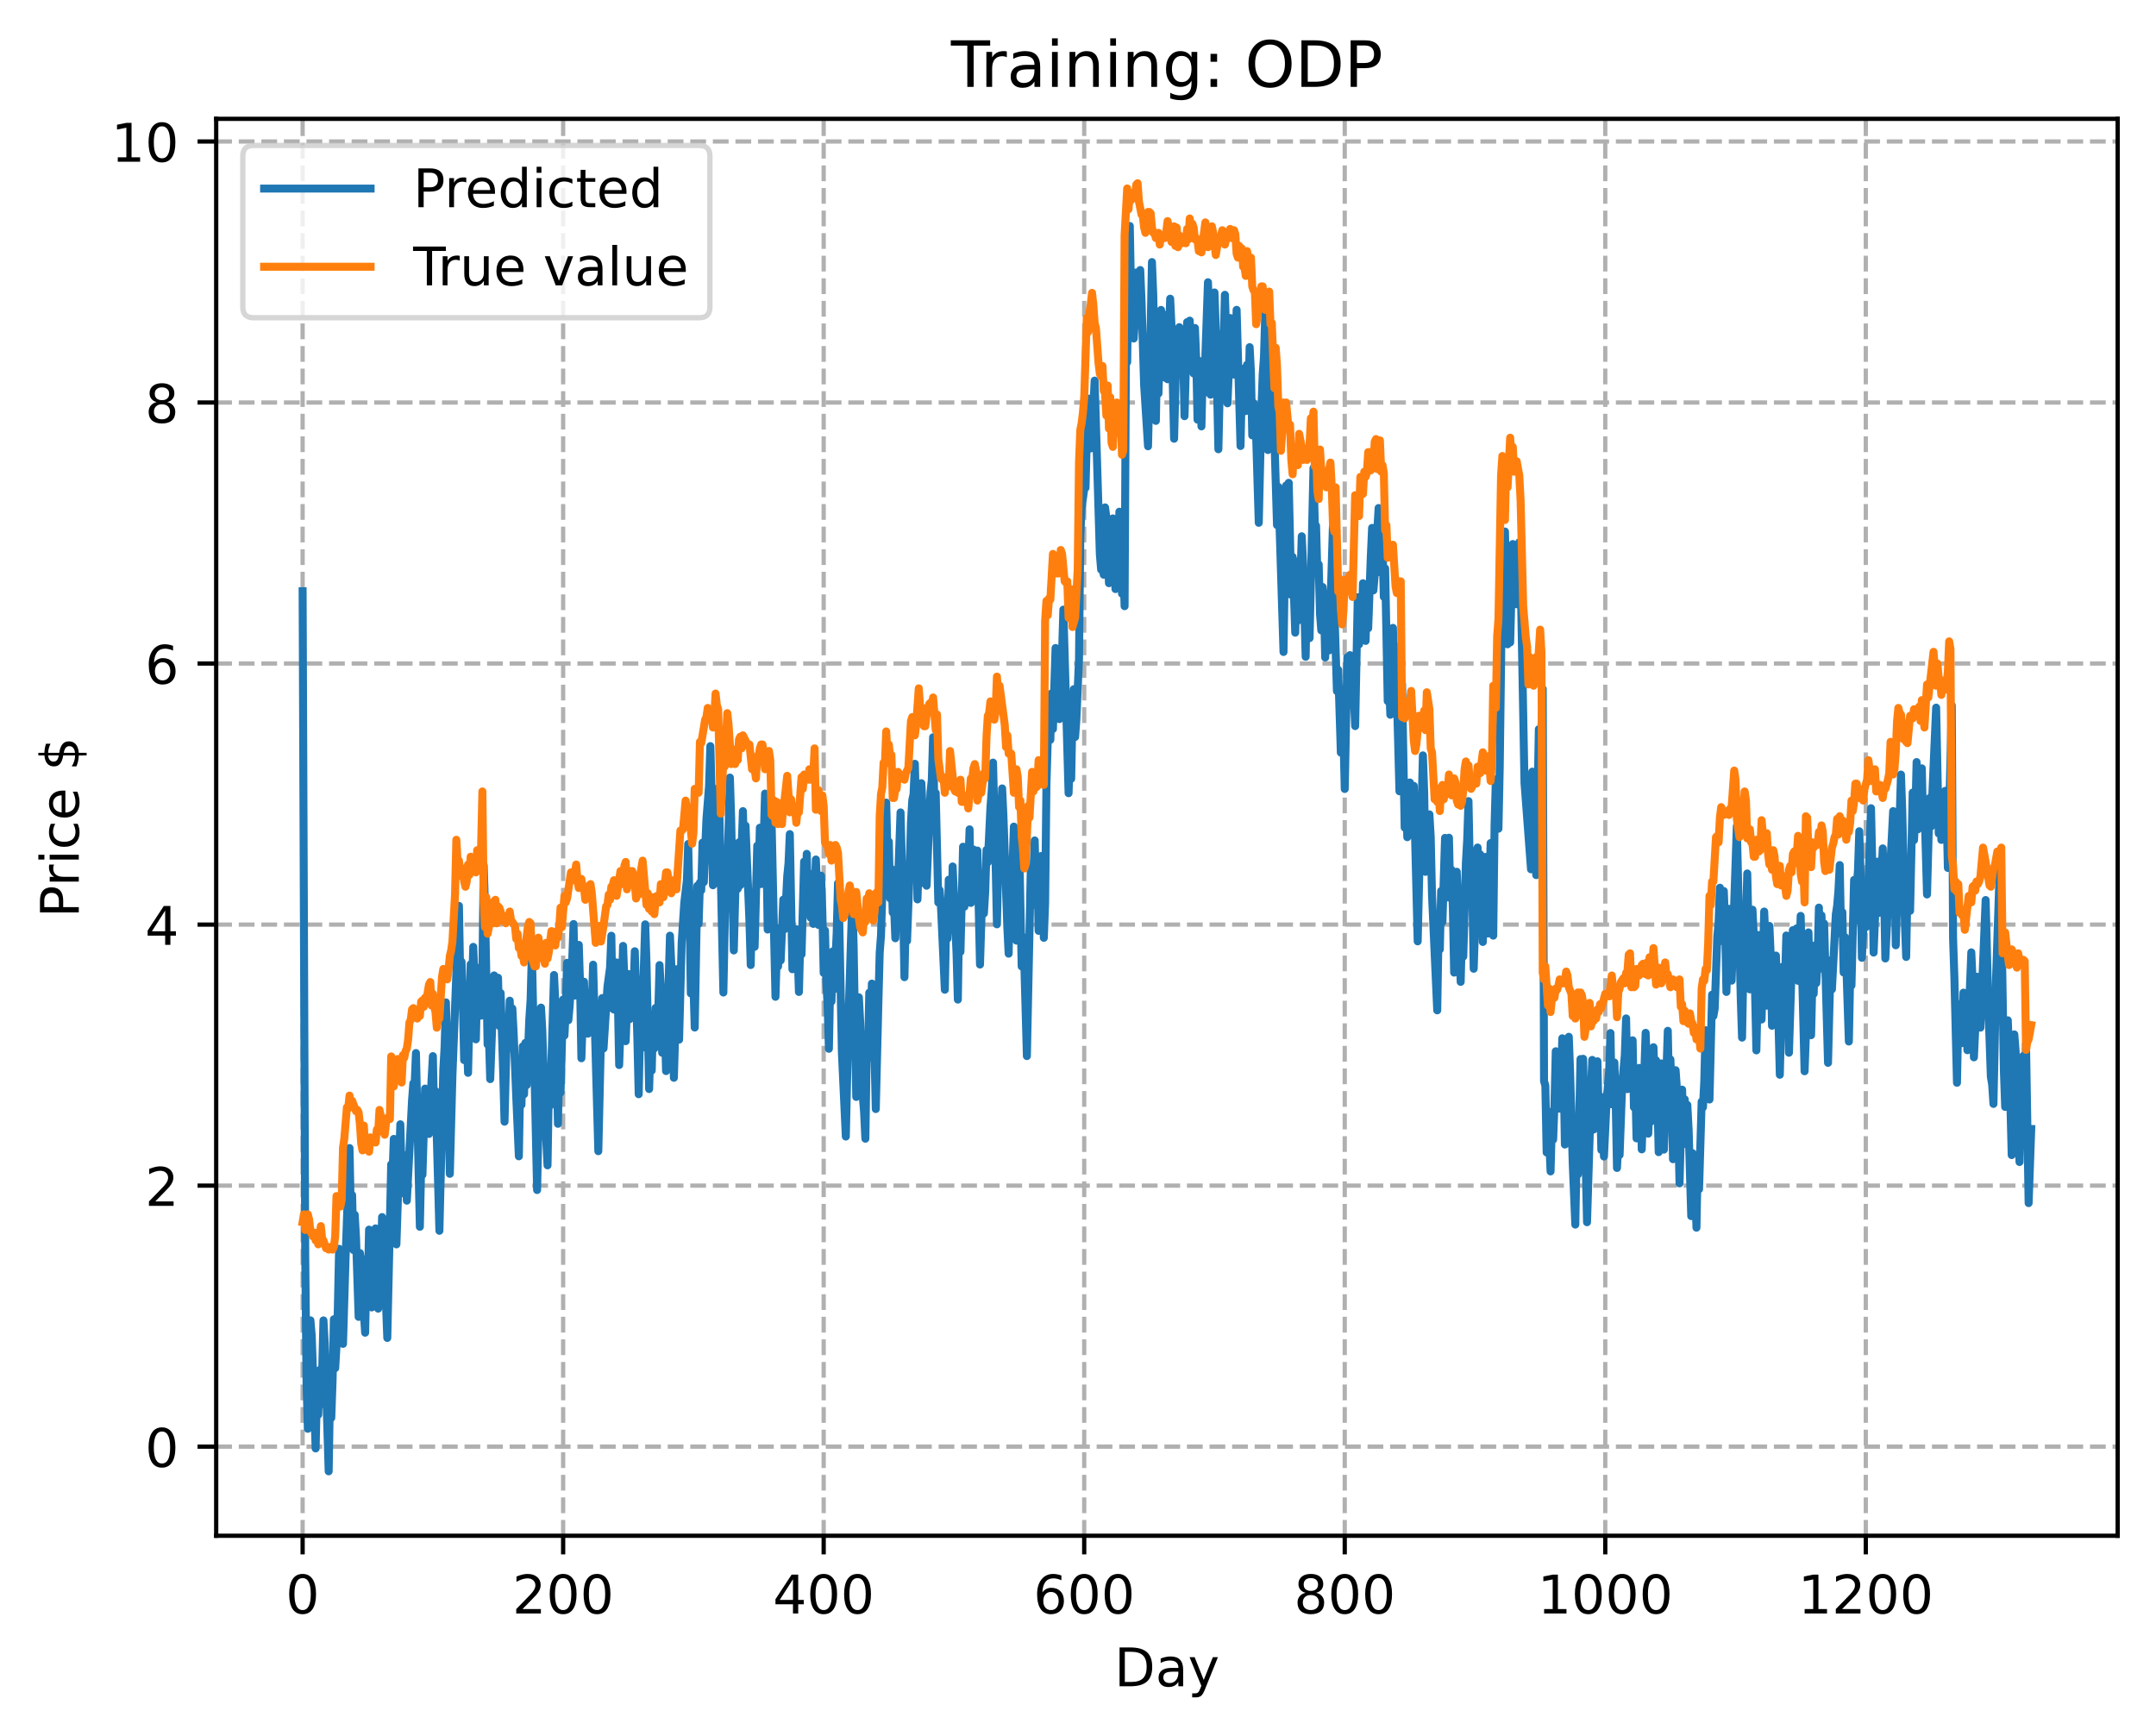 <?xml version="1.0" encoding="utf-8" standalone="no"?>
<!DOCTYPE svg PUBLIC "-//W3C//DTD SVG 1.1//EN"
  "http://www.w3.org/Graphics/SVG/1.1/DTD/svg11.dtd">
<!-- Created with matplotlib (https://matplotlib.org/) -->
<svg height="325.986pt" version="1.1" viewBox="0 0 404.923 325.986" width="404.923pt" xmlns="http://www.w3.org/2000/svg" xmlns:xlink="http://www.w3.org/1999/xlink">
 <defs>
  <style type="text/css">
*{stroke-linecap:butt;stroke-linejoin:round;}
  </style>
 </defs>
 <g id="figure_1">
  <g id="patch_1">
   <path d="M 0 325.986 
L 404.923 325.986 
L 404.923 0 
L 0 0 
z
" style="fill:#ffffff;"/>
  </g>
  <g id="axes_1">
   <g id="patch_2">
    <path d="M 40.603 288.43 
L 397.723 288.43 
L 397.723 22.318 
L 40.603 22.318 
z
" style="fill:#ffffff;"/>
   </g>
   <g id="matplotlib.axis_1">
    <g id="xtick_1">
     <g id="line2d_1">
      <path clip-path="url(#p8e4f133a10)" d="M 56.836 288.43 
L 56.836 22.318 
" style="fill:none;stroke:#b0b0b0;stroke-dasharray:2.96,1.28;stroke-dashoffset:0;stroke-width:0.8;"/>
     </g>
     <g id="line2d_2">
      <defs>
       <path d="M 0 0 
L 0 3.5 
" id="m4dd912fdec" style="stroke:#000000;stroke-width:0.8;"/>
      </defs>
      <g>
       <use style="stroke:#000000;stroke-width:0.8;" x="56.836" xlink:href="#m4dd912fdec" y="288.43"/>
      </g>
     </g>
     <g id="text_1">
      <!-- 0 -->
      <defs>
       <path d="M 31.781 66.406 
Q 24.172 66.406 20.328 58.906 
Q 16.5 51.422 16.5 36.375 
Q 16.5 21.391 20.328 13.891 
Q 24.172 6.391 31.781 6.391 
Q 39.453 6.391 43.281 13.891 
Q 47.125 21.391 47.125 36.375 
Q 47.125 51.422 43.281 58.906 
Q 39.453 66.406 31.781 66.406 
z
M 31.781 74.219 
Q 44.047 74.219 50.516 64.516 
Q 56.984 54.828 56.984 36.375 
Q 56.984 17.969 50.516 8.266 
Q 44.047 -1.422 31.781 -1.422 
Q 19.531 -1.422 13.062 8.266 
Q 6.594 17.969 6.594 36.375 
Q 6.594 54.828 13.062 64.516 
Q 19.531 74.219 31.781 74.219 
z
" id="DejaVuSans-48"/>
      </defs>
      <g transform="translate(53.655 303.029)scale(0.1 -0.1)">
       <use xlink:href="#DejaVuSans-48"/>
      </g>
     </g>
    </g>
    <g id="xtick_2">
     <g id="line2d_3">
      <path clip-path="url(#p8e4f133a10)" d="M 105.766 288.43 
L 105.766 22.318 
" style="fill:none;stroke:#b0b0b0;stroke-dasharray:2.96,1.28;stroke-dashoffset:0;stroke-width:0.8;"/>
     </g>
     <g id="line2d_4">
      <g>
       <use style="stroke:#000000;stroke-width:0.8;" x="105.766" xlink:href="#m4dd912fdec" y="288.43"/>
      </g>
     </g>
     <g id="text_2">
      <!-- 200 -->
      <defs>
       <path d="M 19.188 8.297 
L 53.609 8.297 
L 53.609 0 
L 7.328 0 
L 7.328 8.297 
Q 12.938 14.109 22.625 23.891 
Q 32.328 33.688 34.812 36.531 
Q 39.547 41.844 41.422 45.531 
Q 43.312 49.219 43.312 52.781 
Q 43.312 58.594 39.234 62.25 
Q 35.156 65.922 28.609 65.922 
Q 23.969 65.922 18.812 64.312 
Q 13.672 62.703 7.812 59.422 
L 7.812 69.391 
Q 13.766 71.781 18.938 73 
Q 24.125 74.219 28.422 74.219 
Q 39.75 74.219 46.484 68.547 
Q 53.219 62.891 53.219 53.422 
Q 53.219 48.922 51.531 44.891 
Q 49.859 40.875 45.406 35.406 
Q 44.188 33.984 37.641 27.219 
Q 31.109 20.453 19.188 8.297 
z
" id="DejaVuSans-50"/>
      </defs>
      <g transform="translate(96.223 303.029)scale(0.1 -0.1)">
       <use xlink:href="#DejaVuSans-50"/>
       <use x="63.623" xlink:href="#DejaVuSans-48"/>
       <use x="127.246" xlink:href="#DejaVuSans-48"/>
      </g>
     </g>
    </g>
    <g id="xtick_3">
     <g id="line2d_5">
      <path clip-path="url(#p8e4f133a10)" d="M 154.697 288.43 
L 154.697 22.318 
" style="fill:none;stroke:#b0b0b0;stroke-dasharray:2.96,1.28;stroke-dashoffset:0;stroke-width:0.8;"/>
     </g>
     <g id="line2d_6">
      <g>
       <use style="stroke:#000000;stroke-width:0.8;" x="154.697" xlink:href="#m4dd912fdec" y="288.43"/>
      </g>
     </g>
     <g id="text_3">
      <!-- 400 -->
      <defs>
       <path d="M 37.797 64.312 
L 12.891 25.391 
L 37.797 25.391 
z
M 35.203 72.906 
L 47.609 72.906 
L 47.609 25.391 
L 58.016 25.391 
L 58.016 17.188 
L 47.609 17.188 
L 47.609 0 
L 37.797 0 
L 37.797 17.188 
L 4.891 17.188 
L 4.891 26.703 
z
" id="DejaVuSans-52"/>
      </defs>
      <g transform="translate(145.153 303.029)scale(0.1 -0.1)">
       <use xlink:href="#DejaVuSans-52"/>
       <use x="63.623" xlink:href="#DejaVuSans-48"/>
       <use x="127.246" xlink:href="#DejaVuSans-48"/>
      </g>
     </g>
    </g>
    <g id="xtick_4">
     <g id="line2d_7">
      <path clip-path="url(#p8e4f133a10)" d="M 203.628 288.43 
L 203.628 22.318 
" style="fill:none;stroke:#b0b0b0;stroke-dasharray:2.96,1.28;stroke-dashoffset:0;stroke-width:0.8;"/>
     </g>
     <g id="line2d_8">
      <g>
       <use style="stroke:#000000;stroke-width:0.8;" x="203.628" xlink:href="#m4dd912fdec" y="288.43"/>
      </g>
     </g>
     <g id="text_4">
      <!-- 600 -->
      <defs>
       <path d="M 33.016 40.375 
Q 26.375 40.375 22.484 35.828 
Q 18.609 31.297 18.609 23.391 
Q 18.609 15.531 22.484 10.953 
Q 26.375 6.391 33.016 6.391 
Q 39.656 6.391 43.531 10.953 
Q 47.406 15.531 47.406 23.391 
Q 47.406 31.297 43.531 35.828 
Q 39.656 40.375 33.016 40.375 
z
M 52.594 71.297 
L 52.594 62.312 
Q 48.875 64.062 45.094 64.984 
Q 41.312 65.922 37.594 65.922 
Q 27.828 65.922 22.672 59.328 
Q 17.531 52.734 16.797 39.406 
Q 19.672 43.656 24.016 45.922 
Q 28.375 48.188 33.594 48.188 
Q 44.578 48.188 50.953 41.516 
Q 57.328 34.859 57.328 23.391 
Q 57.328 12.156 50.688 5.359 
Q 44.047 -1.422 33.016 -1.422 
Q 20.359 -1.422 13.672 8.266 
Q 6.984 17.969 6.984 36.375 
Q 6.984 53.656 15.188 63.938 
Q 23.391 74.219 37.203 74.219 
Q 40.922 74.219 44.703 73.484 
Q 48.484 72.75 52.594 71.297 
z
" id="DejaVuSans-54"/>
      </defs>
      <g transform="translate(194.084 303.029)scale(0.1 -0.1)">
       <use xlink:href="#DejaVuSans-54"/>
       <use x="63.623" xlink:href="#DejaVuSans-48"/>
       <use x="127.246" xlink:href="#DejaVuSans-48"/>
      </g>
     </g>
    </g>
    <g id="xtick_5">
     <g id="line2d_9">
      <path clip-path="url(#p8e4f133a10)" d="M 252.558 288.43 
L 252.558 22.318 
" style="fill:none;stroke:#b0b0b0;stroke-dasharray:2.96,1.28;stroke-dashoffset:0;stroke-width:0.8;"/>
     </g>
     <g id="line2d_10">
      <g>
       <use style="stroke:#000000;stroke-width:0.8;" x="252.558" xlink:href="#m4dd912fdec" y="288.43"/>
      </g>
     </g>
     <g id="text_5">
      <!-- 800 -->
      <defs>
       <path d="M 31.781 34.625 
Q 24.75 34.625 20.719 30.859 
Q 16.703 27.094 16.703 20.516 
Q 16.703 13.922 20.719 10.156 
Q 24.75 6.391 31.781 6.391 
Q 38.812 6.391 42.859 10.172 
Q 46.922 13.969 46.922 20.516 
Q 46.922 27.094 42.891 30.859 
Q 38.875 34.625 31.781 34.625 
z
M 21.922 38.812 
Q 15.578 40.375 12.031 44.719 
Q 8.5 49.078 8.5 55.328 
Q 8.5 64.062 14.719 69.141 
Q 20.953 74.219 31.781 74.219 
Q 42.672 74.219 48.875 69.141 
Q 55.078 64.062 55.078 55.328 
Q 55.078 49.078 51.531 44.719 
Q 48 40.375 41.703 38.812 
Q 48.828 37.156 52.797 32.312 
Q 56.781 27.484 56.781 20.516 
Q 56.781 9.906 50.312 4.234 
Q 43.844 -1.422 31.781 -1.422 
Q 19.734 -1.422 13.25 4.234 
Q 6.781 9.906 6.781 20.516 
Q 6.781 27.484 10.781 32.312 
Q 14.797 37.156 21.922 38.812 
z
M 18.312 54.391 
Q 18.312 48.734 21.844 45.562 
Q 25.391 42.391 31.781 42.391 
Q 38.141 42.391 41.719 45.562 
Q 45.312 48.734 45.312 54.391 
Q 45.312 60.062 41.719 63.234 
Q 38.141 66.406 31.781 66.406 
Q 25.391 66.406 21.844 63.234 
Q 18.312 60.062 18.312 54.391 
z
" id="DejaVuSans-56"/>
      </defs>
      <g transform="translate(243.015 303.029)scale(0.1 -0.1)">
       <use xlink:href="#DejaVuSans-56"/>
       <use x="63.623" xlink:href="#DejaVuSans-48"/>
       <use x="127.246" xlink:href="#DejaVuSans-48"/>
      </g>
     </g>
    </g>
    <g id="xtick_6">
     <g id="line2d_11">
      <path clip-path="url(#p8e4f133a10)" d="M 301.489 288.43 
L 301.489 22.318 
" style="fill:none;stroke:#b0b0b0;stroke-dasharray:2.96,1.28;stroke-dashoffset:0;stroke-width:0.8;"/>
     </g>
     <g id="line2d_12">
      <g>
       <use style="stroke:#000000;stroke-width:0.8;" x="301.489" xlink:href="#m4dd912fdec" y="288.43"/>
      </g>
     </g>
     <g id="text_6">
      <!-- 1000 -->
      <defs>
       <path d="M 12.406 8.297 
L 28.516 8.297 
L 28.516 63.922 
L 10.984 60.406 
L 10.984 69.391 
L 28.422 72.906 
L 38.281 72.906 
L 38.281 8.297 
L 54.391 8.297 
L 54.391 0 
L 12.406 0 
z
" id="DejaVuSans-49"/>
      </defs>
      <g transform="translate(288.764 303.029)scale(0.1 -0.1)">
       <use xlink:href="#DejaVuSans-49"/>
       <use x="63.623" xlink:href="#DejaVuSans-48"/>
       <use x="127.246" xlink:href="#DejaVuSans-48"/>
       <use x="190.869" xlink:href="#DejaVuSans-48"/>
      </g>
     </g>
    </g>
    <g id="xtick_7">
     <g id="line2d_13">
      <path clip-path="url(#p8e4f133a10)" d="M 350.419 288.43 
L 350.419 22.318 
" style="fill:none;stroke:#b0b0b0;stroke-dasharray:2.96,1.28;stroke-dashoffset:0;stroke-width:0.8;"/>
     </g>
     <g id="line2d_14">
      <g>
       <use style="stroke:#000000;stroke-width:0.8;" x="350.419" xlink:href="#m4dd912fdec" y="288.43"/>
      </g>
     </g>
     <g id="text_7">
      <!-- 1200 -->
      <g transform="translate(337.694 303.029)scale(0.1 -0.1)">
       <use xlink:href="#DejaVuSans-49"/>
       <use x="63.623" xlink:href="#DejaVuSans-50"/>
       <use x="127.246" xlink:href="#DejaVuSans-48"/>
       <use x="190.869" xlink:href="#DejaVuSans-48"/>
      </g>
     </g>
    </g>
    <g id="text_8">
     <!-- Day -->
     <defs>
      <path d="M 19.672 64.797 
L 19.672 8.109 
L 31.594 8.109 
Q 46.688 8.109 53.688 14.938 
Q 60.688 21.781 60.688 36.531 
Q 60.688 51.172 53.688 57.984 
Q 46.688 64.797 31.594 64.797 
z
M 9.812 72.906 
L 30.078 72.906 
Q 51.266 72.906 61.172 64.094 
Q 71.094 55.281 71.094 36.531 
Q 71.094 17.672 61.125 8.828 
Q 51.172 0 30.078 0 
L 9.812 0 
z
" id="DejaVuSans-68"/>
      <path d="M 34.281 27.484 
Q 23.391 27.484 19.188 25 
Q 14.984 22.516 14.984 16.5 
Q 14.984 11.719 18.141 8.906 
Q 21.297 6.109 26.703 6.109 
Q 34.188 6.109 38.703 11.406 
Q 43.219 16.703 43.219 25.484 
L 43.219 27.484 
z
M 52.203 31.203 
L 52.203 0 
L 43.219 0 
L 43.219 8.297 
Q 40.141 3.328 35.547 0.953 
Q 30.953 -1.422 24.312 -1.422 
Q 15.922 -1.422 10.953 3.297 
Q 6 8.016 6 15.922 
Q 6 25.141 12.172 29.828 
Q 18.359 34.516 30.609 34.516 
L 43.219 34.516 
L 43.219 35.406 
Q 43.219 41.609 39.141 45 
Q 35.062 48.391 27.688 48.391 
Q 23 48.391 18.547 47.266 
Q 14.109 46.141 10.016 43.891 
L 10.016 52.203 
Q 14.938 54.109 19.578 55.047 
Q 24.219 56 28.609 56 
Q 40.484 56 46.344 49.844 
Q 52.203 43.703 52.203 31.203 
z
" id="DejaVuSans-97"/>
      <path d="M 32.172 -5.078 
Q 28.375 -14.844 24.75 -17.812 
Q 21.141 -20.797 15.094 -20.797 
L 7.906 -20.797 
L 7.906 -13.281 
L 13.188 -13.281 
Q 16.891 -13.281 18.938 -11.516 
Q 21 -9.766 23.484 -3.219 
L 25.094 0.875 
L 2.984 54.688 
L 12.5 54.688 
L 29.594 11.922 
L 46.688 54.688 
L 56.203 54.688 
z
" id="DejaVuSans-121"/>
     </defs>
     <g transform="translate(209.29 316.707)scale(0.1 -0.1)">
      <use xlink:href="#DejaVuSans-68"/>
      <use x="77.002" xlink:href="#DejaVuSans-97"/>
      <use x="138.281" xlink:href="#DejaVuSans-121"/>
     </g>
    </g>
   </g>
   <g id="matplotlib.axis_2">
    <g id="ytick_1">
     <g id="line2d_15">
      <path clip-path="url(#p8e4f133a10)" d="M 40.603 271.703 
L 397.723 271.703 
" style="fill:none;stroke:#b0b0b0;stroke-dasharray:2.96,1.28;stroke-dashoffset:0;stroke-width:0.8;"/>
     </g>
     <g id="line2d_16">
      <defs>
       <path d="M 0 0 
L -3.5 0 
" id="m83621c15aa" style="stroke:#000000;stroke-width:0.8;"/>
      </defs>
      <g>
       <use style="stroke:#000000;stroke-width:0.8;" x="40.603" xlink:href="#m83621c15aa" y="271.703"/>
      </g>
     </g>
     <g id="text_9">
      <!-- 0 -->
      <g transform="translate(27.241 275.502)scale(0.1 -0.1)">
       <use xlink:href="#DejaVuSans-48"/>
      </g>
     </g>
    </g>
    <g id="ytick_2">
     <g id="line2d_17">
      <path clip-path="url(#p8e4f133a10)" d="M 40.603 222.676 
L 397.723 222.676 
" style="fill:none;stroke:#b0b0b0;stroke-dasharray:2.96,1.28;stroke-dashoffset:0;stroke-width:0.8;"/>
     </g>
     <g id="line2d_18">
      <g>
       <use style="stroke:#000000;stroke-width:0.8;" x="40.603" xlink:href="#m83621c15aa" y="222.676"/>
      </g>
     </g>
     <g id="text_10">
      <!-- 2 -->
      <g transform="translate(27.241 226.476)scale(0.1 -0.1)">
       <use xlink:href="#DejaVuSans-50"/>
      </g>
     </g>
    </g>
    <g id="ytick_3">
     <g id="line2d_19">
      <path clip-path="url(#p8e4f133a10)" d="M 40.603 173.65 
L 397.723 173.65 
" style="fill:none;stroke:#b0b0b0;stroke-dasharray:2.96,1.28;stroke-dashoffset:0;stroke-width:0.8;"/>
     </g>
     <g id="line2d_20">
      <g>
       <use style="stroke:#000000;stroke-width:0.8;" x="40.603" xlink:href="#m83621c15aa" y="173.65"/>
      </g>
     </g>
     <g id="text_11">
      <!-- 4 -->
      <g transform="translate(27.241 177.449)scale(0.1 -0.1)">
       <use xlink:href="#DejaVuSans-52"/>
      </g>
     </g>
    </g>
    <g id="ytick_4">
     <g id="line2d_21">
      <path clip-path="url(#p8e4f133a10)" d="M 40.603 124.623 
L 397.723 124.623 
" style="fill:none;stroke:#b0b0b0;stroke-dasharray:2.96,1.28;stroke-dashoffset:0;stroke-width:0.8;"/>
     </g>
     <g id="line2d_22">
      <g>
       <use style="stroke:#000000;stroke-width:0.8;" x="40.603" xlink:href="#m83621c15aa" y="124.623"/>
      </g>
     </g>
     <g id="text_12">
      <!-- 6 -->
      <g transform="translate(27.241 128.422)scale(0.1 -0.1)">
       <use xlink:href="#DejaVuSans-54"/>
      </g>
     </g>
    </g>
    <g id="ytick_5">
     <g id="line2d_23">
      <path clip-path="url(#p8e4f133a10)" d="M 40.603 75.597 
L 397.723 75.597 
" style="fill:none;stroke:#b0b0b0;stroke-dasharray:2.96,1.28;stroke-dashoffset:0;stroke-width:0.8;"/>
     </g>
     <g id="line2d_24">
      <g>
       <use style="stroke:#000000;stroke-width:0.8;" x="40.603" xlink:href="#m83621c15aa" y="75.597"/>
      </g>
     </g>
     <g id="text_13">
      <!-- 8 -->
      <g transform="translate(27.241 79.396)scale(0.1 -0.1)">
       <use xlink:href="#DejaVuSans-56"/>
      </g>
     </g>
    </g>
    <g id="ytick_6">
     <g id="line2d_25">
      <path clip-path="url(#p8e4f133a10)" d="M 40.603 26.57 
L 397.723 26.57 
" style="fill:none;stroke:#b0b0b0;stroke-dasharray:2.96,1.28;stroke-dashoffset:0;stroke-width:0.8;"/>
     </g>
     <g id="line2d_26">
      <g>
       <use style="stroke:#000000;stroke-width:0.8;" x="40.603" xlink:href="#m83621c15aa" y="26.57"/>
      </g>
     </g>
     <g id="text_14">
      <!-- 10 -->
      <g transform="translate(20.878 30.369)scale(0.1 -0.1)">
       <use xlink:href="#DejaVuSans-49"/>
       <use x="63.623" xlink:href="#DejaVuSans-48"/>
      </g>
     </g>
    </g>
    <g id="text_15">
     <!-- Price $ -->
     <defs>
      <path d="M 19.672 64.797 
L 19.672 37.406 
L 32.078 37.406 
Q 38.969 37.406 42.719 40.969 
Q 46.484 44.531 46.484 51.125 
Q 46.484 57.672 42.719 61.234 
Q 38.969 64.797 32.078 64.797 
z
M 9.812 72.906 
L 32.078 72.906 
Q 44.344 72.906 50.609 67.359 
Q 56.891 61.812 56.891 51.125 
Q 56.891 40.328 50.609 34.812 
Q 44.344 29.297 32.078 29.297 
L 19.672 29.297 
L 19.672 0 
L 9.812 0 
z
" id="DejaVuSans-80"/>
      <path d="M 41.109 46.297 
Q 39.594 47.172 37.812 47.578 
Q 36.031 48 33.891 48 
Q 26.266 48 22.188 43.047 
Q 18.109 38.094 18.109 28.812 
L 18.109 0 
L 9.078 0 
L 9.078 54.688 
L 18.109 54.688 
L 18.109 46.188 
Q 20.953 51.172 25.484 53.578 
Q 30.031 56 36.531 56 
Q 37.453 56 38.578 55.875 
Q 39.703 55.766 41.062 55.516 
z
" id="DejaVuSans-114"/>
      <path d="M 9.422 54.688 
L 18.406 54.688 
L 18.406 0 
L 9.422 0 
z
M 9.422 75.984 
L 18.406 75.984 
L 18.406 64.594 
L 9.422 64.594 
z
" id="DejaVuSans-105"/>
      <path d="M 48.781 52.594 
L 48.781 44.188 
Q 44.969 46.297 41.141 47.344 
Q 37.312 48.391 33.406 48.391 
Q 24.656 48.391 19.812 42.844 
Q 14.984 37.312 14.984 27.297 
Q 14.984 17.281 19.812 11.734 
Q 24.656 6.203 33.406 6.203 
Q 37.312 6.203 41.141 7.25 
Q 44.969 8.297 48.781 10.406 
L 48.781 2.094 
Q 45.016 0.344 40.984 -0.531 
Q 36.969 -1.422 32.422 -1.422 
Q 20.062 -1.422 12.781 6.344 
Q 5.516 14.109 5.516 27.297 
Q 5.516 40.672 12.859 48.328 
Q 20.219 56 33.016 56 
Q 37.156 56 41.109 55.141 
Q 45.062 54.297 48.781 52.594 
z
" id="DejaVuSans-99"/>
      <path d="M 56.203 29.594 
L 56.203 25.203 
L 14.891 25.203 
Q 15.484 15.922 20.484 11.062 
Q 25.484 6.203 34.422 6.203 
Q 39.594 6.203 44.453 7.469 
Q 49.312 8.734 54.109 11.281 
L 54.109 2.781 
Q 49.266 0.734 44.188 -0.344 
Q 39.109 -1.422 33.891 -1.422 
Q 20.797 -1.422 13.156 6.188 
Q 5.516 13.812 5.516 26.812 
Q 5.516 40.234 12.766 48.109 
Q 20.016 56 32.328 56 
Q 43.359 56 49.781 48.891 
Q 56.203 41.797 56.203 29.594 
z
M 47.219 32.234 
Q 47.125 39.594 43.094 43.984 
Q 39.062 48.391 32.422 48.391 
Q 24.906 48.391 20.391 44.141 
Q 15.875 39.891 15.188 32.172 
z
" id="DejaVuSans-101"/>
      <path id="DejaVuSans-32"/>
      <path d="M 33.797 -14.703 
L 28.906 -14.703 
L 28.859 0 
Q 23.734 0.094 18.609 1.188 
Q 13.484 2.297 8.297 4.5 
L 8.297 13.281 
Q 13.281 10.156 18.375 8.562 
Q 23.484 6.984 28.906 6.938 
L 28.906 29.203 
Q 18.109 30.953 13.203 35.156 
Q 8.297 39.359 8.297 46.688 
Q 8.297 54.641 13.625 59.219 
Q 18.953 63.812 28.906 64.5 
L 28.906 75.984 
L 33.797 75.984 
L 33.797 64.656 
Q 38.328 64.453 42.578 63.688 
Q 46.828 62.938 50.875 61.625 
L 50.875 53.078 
Q 46.828 55.125 42.547 56.25 
Q 38.281 57.375 33.797 57.562 
L 33.797 36.719 
Q 44.875 35.016 50.094 30.609 
Q 55.328 26.219 55.328 18.609 
Q 55.328 10.359 49.781 5.594 
Q 44.234 0.828 33.797 0.094 
z
M 28.906 37.594 
L 28.906 57.625 
Q 23.25 56.984 20.266 54.391 
Q 17.281 51.812 17.281 47.516 
Q 17.281 43.312 20.031 40.969 
Q 22.797 38.625 28.906 37.594 
z
M 33.797 28.219 
L 33.797 7.078 
Q 39.984 7.906 43.141 10.594 
Q 46.297 13.281 46.297 17.672 
Q 46.297 21.969 43.281 24.5 
Q 40.281 27.047 33.797 28.219 
z
" id="DejaVuSans-36"/>
     </defs>
     <g transform="translate(14.798 172.342)rotate(-90)scale(0.1 -0.1)">
      <use xlink:href="#DejaVuSans-80"/>
      <use x="58.553" xlink:href="#DejaVuSans-114"/>
      <use x="99.666" xlink:href="#DejaVuSans-105"/>
      <use x="127.449" xlink:href="#DejaVuSans-99"/>
      <use x="182.43" xlink:href="#DejaVuSans-101"/>
      <use x="243.953" xlink:href="#DejaVuSans-32"/>
      <use x="275.74" xlink:href="#DejaVuSans-36"/>
     </g>
    </g>
   </g>
   <g id="line2d_27">
    <path clip-path="url(#p8e4f133a10)" d="M 56.836 111.037 
L 57.325 235.709 
L 57.57 259.632 
L 57.814 268.345 
L 58.304 247.98 
L 58.548 250.93 
L 59.282 272.035 
L 59.527 261.09 
L 59.772 265.707 
L 60.016 257.316 
L 60.261 263.746 
L 60.506 257.529 
L 60.75 247.988 
L 60.995 252.27 
L 61.729 276.334 
L 61.974 261.693 
L 62.218 266.303 
L 62.463 259.279 
L 62.708 247.771 
L 62.952 256.964 
L 63.197 252.836 
L 63.441 246.181 
L 63.686 234.546 
L 63.931 246.834 
L 64.175 241.155 
L 64.42 252.397 
L 64.909 236.031 
L 65.643 215.618 
L 65.888 227.816 
L 66.133 224.447 
L 66.377 234.768 
L 66.622 228.151 
L 66.867 232.474 
L 67.356 247.327 
L 67.601 235.343 
L 67.845 236.977 
L 68.335 246.651 
L 68.579 250.298 
L 68.824 238.089 
L 69.069 242.71 
L 69.313 230.941 
L 69.558 235.447 
L 69.802 245.55 
L 70.047 233.147 
L 70.292 242.121 
L 70.536 230.709 
L 70.781 234.643 
L 71.026 245.784 
L 71.27 233.256 
L 71.515 238.694 
L 71.76 228.583 
L 72.004 231.986 
L 72.738 251.282 
L 73.472 218.684 
L 73.717 220.575 
L 73.962 213.9 
L 74.206 221.107 
L 74.451 233.711 
L 75.185 211.154 
L 75.429 220.792 
L 75.674 216.924 
L 75.919 224.186 
L 76.163 216.963 
L 76.408 225.498 
L 77.387 206.63 
L 77.631 203.469 
L 77.876 203.681 
L 78.121 197.776 
L 78.855 230.407 
L 79.099 218.926 
L 79.344 220.632 
L 79.833 204.454 
L 80.078 211.424 
L 80.323 204.566 
L 80.567 212.971 
L 81.056 202.731 
L 81.301 198.353 
L 81.546 210.944 
L 81.79 204.917 
L 82.28 222.183 
L 82.524 231.16 
L 83.258 200.894 
L 83.503 196.582 
L 83.748 188.259 
L 84.237 207.537 
L 84.482 220.459 
L 84.971 202.008 
L 86.194 170.132 
L 86.439 183.964 
L 86.684 180.633 
L 86.928 187.903 
L 87.173 199.101 
L 87.417 191.829 
L 87.662 194.181 
L 87.907 201.493 
L 88.396 181.098 
L 88.641 185.914 
L 88.885 177.833 
L 89.13 184.214 
L 89.375 195.204 
L 89.619 185.24 
L 89.864 189.76 
L 90.109 181.728 
L 90.353 190.749 
L 90.598 182.517 
L 90.843 162.526 
L 91.087 170.208 
L 91.577 196.165 
L 91.821 194.606 
L 92.066 202.67 
L 92.8 183.195 
L 93.044 190.533 
L 93.289 188.651 
L 93.534 183.632 
L 93.778 192.686 
L 94.023 186.499 
L 94.512 201.597 
L 94.757 210.667 
L 95.246 191.059 
L 95.491 195.733 
L 95.736 187.941 
L 95.98 196.769 
L 96.225 189.411 
L 96.47 194.038 
L 96.959 206.016 
L 97.448 217.169 
L 97.693 203.538 
L 97.938 207.503 
L 98.182 196.521 
L 98.427 205.509 
L 98.672 195.871 
L 98.916 203.805 
L 99.405 191.463 
L 99.65 187.836 
L 99.895 178.891 
L 100.629 212.563 
L 100.873 223.505 
L 101.607 189.239 
L 101.852 193.559 
L 102.341 209.046 
L 102.831 218.866 
L 103.075 204.478 
L 103.32 207.655 
L 104.054 183.119 
L 104.299 188.337 
L 104.788 211.065 
L 105.032 199.662 
L 105.277 205.193 
L 105.766 187.719 
L 106.011 194.483 
L 106.256 189.619 
L 106.5 180.833 
L 106.745 191.605 
L 106.99 188.909 
L 107.479 179.969 
L 107.724 173.544 
L 107.968 186.984 
L 108.213 185.522 
L 108.458 182.803 
L 108.702 177.461 
L 108.947 185.064 
L 109.192 198.754 
L 109.681 184.376 
L 109.926 192.651 
L 110.17 186.718 
L 110.415 194.138 
L 110.66 186.455 
L 110.904 193.471 
L 111.149 188.874 
L 111.393 181.181 
L 112.372 216.208 
L 112.861 195.116 
L 113.106 187.453 
L 113.351 196.914 
L 114.085 185.356 
L 114.574 181.744 
L 114.819 175.741 
L 115.063 189.422 
L 115.308 189.613 
L 115.553 186.318 
L 115.797 180.758 
L 116.042 187.626 
L 116.287 200.027 
L 116.776 185.919 
L 117.02 177.654 
L 117.265 184.163 
L 117.51 195.549 
L 117.999 182.928 
L 118.244 191.42 
L 118.488 183.328 
L 118.733 191.021 
L 118.978 186.614 
L 119.222 178.657 
L 119.712 195.257 
L 119.956 205.51 
L 120.201 193.378 
L 120.446 196.9 
L 121.18 173.6 
L 121.424 181.005 
L 121.914 204.535 
L 122.158 196.492 
L 122.403 201.068 
L 122.648 191.15 
L 122.892 196.92 
L 123.137 189.298 
L 123.381 195.791 
L 123.626 190.177 
L 123.871 181.254 
L 124.115 185.905 
L 124.36 197.723 
L 124.605 187.532 
L 124.849 192.151 
L 125.094 201.161 
L 125.828 175.73 
L 126.073 181.08 
L 126.562 202.423 
L 126.807 194.157 
L 127.051 182.034 
L 127.296 185.629 
L 127.541 195.264 
L 128.03 176.994 
L 128.519 169.519 
L 129.008 165.337 
L 129.253 158.503 
L 129.498 169.714 
L 129.742 186.576 
L 129.987 179.594 
L 130.232 184.793 
L 130.476 192.985 
L 130.966 166.364 
L 131.21 173.512 
L 131.455 165.776 
L 131.7 167.226 
L 131.944 158.262 
L 132.189 165.667 
L 132.678 153.834 
L 133.168 147.626 
L 133.412 140.129 
L 133.657 149.193 
L 133.902 166.265 
L 134.146 159.305 
L 134.391 165.882 
L 134.88 148.026 
L 135.125 153.403 
L 135.859 186.41 
L 136.348 162.193 
L 136.593 165.043 
L 137.082 146.039 
L 137.327 153.883 
L 137.816 178.504 
L 138.305 159.776 
L 138.55 166.939 
L 138.795 158.192 
L 139.039 166.253 
L 139.529 152.341 
L 139.773 161.861 
L 140.018 155.057 
L 140.752 173.011 
L 140.996 181.247 
L 141.241 168.102 
L 141.486 169.384 
L 141.73 177.824 
L 142.22 158.835 
L 142.464 165.133 
L 142.709 155.453 
L 142.954 166.04 
L 143.443 157.22 
L 143.688 149.048 
L 143.932 158.205 
L 144.177 174.583 
L 144.911 154.256 
L 145.4 176.567 
L 145.645 187.211 
L 145.89 179.008 
L 146.134 181.513 
L 146.379 174.293 
L 146.624 180.385 
L 147.113 168.96 
L 147.357 174.512 
L 147.847 164.6 
L 148.091 162.158 
L 148.336 156.655 
L 148.825 182.039 
L 149.07 175.032 
L 149.315 181.807 
L 149.559 174.522 
L 149.804 178.875 
L 150.049 186.304 
L 150.293 176.846 
L 150.538 179.246 
L 151.027 161.815 
L 151.272 168.76 
L 151.517 160.364 
L 151.761 171.584 
L 152.006 164.061 
L 152.251 172.346 
L 152.495 164.897 
L 152.74 173.519 
L 152.984 169.335 
L 153.229 161.425 
L 153.718 173.71 
L 153.963 170.794 
L 154.208 164.456 
L 154.452 171.482 
L 154.697 182.734 
L 154.942 174.754 
L 155.186 184.331 
L 155.431 188.748 
L 155.676 196.974 
L 155.92 184.573 
L 156.165 188.087 
L 156.41 178.67 
L 156.654 185.806 
L 157.144 175.104 
L 157.388 165.885 
L 157.633 173.487 
L 158.122 197.788 
L 158.856 213.457 
L 159.345 191.744 
L 160.079 168.631 
L 160.324 177.723 
L 160.813 206.02 
L 161.303 187.303 
L 161.547 191.823 
L 162.037 205.794 
L 162.281 208.799 
L 162.526 213.864 
L 162.771 198.037 
L 163.015 198.773 
L 163.26 186.447 
L 163.505 194.006 
L 163.749 184.733 
L 164.239 197.501 
L 164.483 208.294 
L 164.972 188.266 
L 165.217 178.95 
L 165.462 175.7 
L 165.706 167.784 
L 165.951 164.756 
L 166.196 160.03 
L 166.44 150.735 
L 166.685 160.54 
L 166.93 158.068 
L 167.174 168.733 
L 167.419 163.191 
L 167.664 171.39 
L 167.908 170.088 
L 168.153 176.213 
L 168.398 168.99 
L 168.642 166.113 
L 169.132 152.58 
L 169.621 170.768 
L 169.866 183.528 
L 170.11 172.228 
L 170.355 176.716 
L 170.844 163.376 
L 171.089 154.507 
L 171.333 150.298 
L 171.578 149.149 
L 171.823 143.448 
L 172.067 152.776 
L 172.312 168.92 
L 173.046 147.092 
L 173.291 152.456 
L 173.535 165.886 
L 173.78 159.161 
L 174.025 166.349 
L 174.514 154.292 
L 174.759 148.806 
L 175.003 146.454 
L 175.248 138.47 
L 175.493 152.287 
L 175.737 148.93 
L 176.227 169.506 
L 176.471 167.167 
L 176.716 170.073 
L 177.45 185.886 
L 177.694 173.464 
L 177.939 176.297 
L 178.184 165.219 
L 178.428 167.461 
L 178.673 174.7 
L 178.918 162.734 
L 179.652 179.111 
L 179.896 187.737 
L 180.141 172.102 
L 180.386 178.749 
L 180.875 159.027 
L 181.12 170.29 
L 181.854 162.427 
L 182.098 155.764 
L 182.343 169.582 
L 182.588 167.189 
L 182.832 159.554 
L 183.077 169.039 
L 183.321 165.977 
L 183.566 159.743 
L 184.055 181.159 
L 184.545 165.459 
L 184.789 171.553 
L 185.034 167.536 
L 185.279 159.622 
L 185.523 161.957 
L 186.013 151.72 
L 186.257 148.486 
L 186.502 143.228 
L 186.991 162.166 
L 187.236 173.6 
L 187.725 150.431 
L 187.97 155.385 
L 188.215 148.077 
L 188.459 153.312 
L 189.193 174.274 
L 189.438 179.112 
L 189.682 166.015 
L 189.927 170.28 
L 190.416 155.247 
L 190.661 162.409 
L 190.906 176.661 
L 191.395 157.903 
L 191.884 181.503 
L 192.129 175.954 
L 192.374 180.833 
L 192.863 198.345 
L 193.597 163.045 
L 193.842 170.035 
L 194.331 157.847 
L 194.575 167.865 
L 194.82 162.539 
L 195.065 174.825 
L 195.554 160.773 
L 195.799 165.961 
L 196.043 176.133 
L 196.288 169.513 
L 196.533 147.43 
L 197.022 130.763 
L 197.267 138.948 
L 197.511 130.229 
L 197.756 136.916 
L 198.245 121.702 
L 198.49 129.831 
L 198.735 126.382 
L 198.979 135.058 
L 199.224 130.939 
L 199.713 114.495 
L 200.692 148.974 
L 200.936 141.28 
L 201.181 146.28 
L 201.426 133.945 
L 201.67 129.438 
L 201.915 138.418 
L 202.16 135.1 
L 202.649 123.835 
L 202.894 100.674 
L 203.138 95.424 
L 203.628 91.845 
L 203.872 91.616 
L 204.117 82.372 
L 204.362 79.718 
L 204.606 74.87 
L 204.851 84.226 
L 205.096 81.734 
L 205.585 71.485 
L 206.563 104.082 
L 206.808 106.992 
L 207.053 106.638 
L 207.297 107.944 
L 207.542 95.297 
L 207.787 97.199 
L 208.276 109.533 
L 208.521 99.957 
L 208.765 103.596 
L 209.01 97.368 
L 209.255 101.444 
L 209.499 110.636 
L 209.744 99.143 
L 209.989 105.235 
L 210.233 96.105 
L 210.478 101.119 
L 210.723 111.504 
L 210.967 105.938 
L 211.212 113.85 
L 211.457 67.968 
L 211.701 68.012 
L 211.946 49.181 
L 212.191 42.444 
L 212.435 55.781 
L 212.68 51.958 
L 212.924 63.58 
L 213.169 59.653 
L 213.414 51.174 
L 213.658 58.842 
L 213.903 56.142 
L 214.148 50.714 
L 214.392 56.52 
L 214.882 72.346 
L 215.616 83.815 
L 216.105 61.892 
L 216.35 49.219 
L 216.594 55.297 
L 217.084 79.048 
L 217.328 66.422 
L 217.573 73.907 
L 218.062 58.208 
L 218.307 67.176 
L 218.551 59.053 
L 218.796 70.926 
L 219.041 61.951 
L 219.285 71.229 
L 219.775 56.098 
L 220.019 61.251 
L 220.509 82.403 
L 220.998 63.364 
L 221.243 67.63 
L 221.487 61.446 
L 221.732 70.001 
L 221.977 62.169 
L 222.221 66.785 
L 222.466 78.163 
L 222.955 60.502 
L 223.2 67.82 
L 223.445 60.217 
L 223.689 67.908 
L 223.934 62.722 
L 224.179 70.143 
L 224.423 61.601 
L 224.668 67.501 
L 224.912 78.816 
L 225.157 67.742 
L 225.402 71.27 
L 225.646 80.079 
L 225.891 69.289 
L 226.136 73.835 
L 226.87 53.009 
L 227.114 59.426 
L 227.359 74.131 
L 228.093 54.93 
L 228.338 61.697 
L 228.827 84.376 
L 229.316 62.754 
L 229.561 69.821 
L 229.806 64.811 
L 230.05 55.369 
L 230.295 62.61 
L 230.539 75.746 
L 230.784 69.738 
L 231.029 59.728 
L 231.273 68.127 
L 231.518 61.338 
L 231.763 70.354 
L 232.007 66.44 
L 232.252 58.189 
L 232.986 83.767 
L 233.231 72.314 
L 233.475 77.046 
L 233.72 69.195 
L 233.965 77.204 
L 234.209 68.501 
L 234.454 74.944 
L 234.699 65.2 
L 234.943 69.95 
L 235.188 81.769 
L 235.433 75.69 
L 235.677 76.989 
L 235.922 82.02 
L 236.411 98.191 
L 236.9 77.214 
L 237.145 70.393 
L 237.39 66.992 
L 237.634 58.811 
L 237.879 66.859 
L 238.124 84.522 
L 238.858 70.527 
L 239.102 81.113 
L 239.347 82.134 
L 239.836 98.612 
L 240.081 91.431 
L 241.06 122.449 
L 241.549 91.183 
L 241.794 98.901 
L 242.038 90.677 
L 242.527 111.74 
L 242.772 104.588 
L 243.261 118.822 
L 243.506 108.653 
L 243.751 116.573 
L 243.995 105.349 
L 244.24 108.671 
L 244.485 100.718 
L 244.729 105.827 
L 245.219 123.35 
L 245.463 109.767 
L 245.953 119.849 
L 246.687 87.897 
L 246.931 98.361 
L 247.176 98.755 
L 247.421 107.831 
L 247.665 106.008 
L 247.91 115.252 
L 248.155 118.388 
L 248.399 110.24 
L 248.644 112.965 
L 248.888 123.487 
L 249.133 116.119 
L 249.378 115.774 
L 249.622 122.154 
L 250.356 98.244 
L 250.601 114.084 
L 251.09 129.802 
L 251.335 125.808 
L 251.824 141.35 
L 252.069 133.92 
L 252.314 138.008 
L 252.558 148.182 
L 253.048 123.436 
L 253.292 130.929 
L 253.537 123.041 
L 253.782 132.403 
L 254.026 125.278 
L 254.515 136.369 
L 255.005 112.16 
L 255.249 121.02 
L 255.494 112.233 
L 255.739 118.255 
L 255.983 109.542 
L 256.473 120.374 
L 256.717 111.476 
L 256.962 118 
L 257.451 104.599 
L 257.696 99.147 
L 257.941 110.882 
L 258.185 107.941 
L 258.43 100.942 
L 258.675 99.52 
L 258.919 95.411 
L 259.164 107.462 
L 259.409 105.607 
L 259.653 102.495 
L 259.898 112.103 
L 260.143 106.746 
L 260.632 131.683 
L 260.876 128.013 
L 261.121 134.241 
L 261.61 117.922 
L 261.855 126.492 
L 262.1 121.376 
L 262.834 148.615 
L 263.323 128.453 
L 263.812 155.427 
L 264.057 147.1 
L 264.302 157.235 
L 264.546 153.562 
L 264.791 146.964 
L 265.036 154.86 
L 265.525 147.591 
L 266.259 176.8 
L 266.748 155.895 
L 266.993 151.392 
L 267.237 141.87 
L 267.482 148.929 
L 267.727 163.745 
L 267.971 157.684 
L 268.216 160.894 
L 268.461 152.95 
L 268.705 157.229 
L 268.95 168.181 
L 269.929 189.758 
L 270.173 175.136 
L 270.418 178.318 
L 270.663 167.338 
L 270.907 173.152 
L 271.397 157.367 
L 271.641 168.578 
L 271.886 166.292 
L 272.131 157.335 
L 272.375 168.65 
L 272.62 163.375 
L 272.864 170.635 
L 273.109 182.669 
L 273.598 163.732 
L 274.332 184.408 
L 274.577 175.106 
L 274.822 179.646 
L 275.311 162.097 
L 275.556 157.76 
L 275.8 150.459 
L 276.045 162.708 
L 276.29 159.694 
L 276.534 168.087 
L 276.779 181.943 
L 277.513 159.174 
L 277.758 166.855 
L 278.002 160.468 
L 278.247 165.884 
L 278.491 176.912 
L 278.981 160.944 
L 279.225 164.234 
L 279.47 175.32 
L 279.959 158.336 
L 280.204 165.087 
L 280.449 175.729 
L 280.693 155.171 
L 280.938 146.374 
L 281.183 153.96 
L 281.427 155.645 
L 281.672 143.84 
L 282.161 105.42 
L 282.406 105.22 
L 282.651 99.828 
L 283.14 121.005 
L 283.385 115.68 
L 283.629 120.662 
L 284.118 102.176 
L 284.363 108.369 
L 284.608 104.86 
L 284.852 113.484 
L 285.097 108.815 
L 285.342 101.84 
L 285.586 107.793 
L 286.32 147.027 
L 287.544 163.266 
L 287.788 144.927 
L 288.278 153.384 
L 288.522 164.358 
L 289.012 136.952 
L 289.256 144.138 
L 289.746 129.398 
L 289.99 203.035 
L 290.235 203.92 
L 290.479 216.452 
L 290.724 208.717 
L 291.213 220.008 
L 291.458 211.056 
L 291.703 214.025 
L 291.947 207.463 
L 292.192 197.44 
L 292.437 205.961 
L 292.681 197.632 
L 292.926 208.228 
L 293.171 203.611 
L 293.415 195.002 
L 293.66 200.747 
L 293.905 214.961 
L 294.394 203.223 
L 294.639 194.725 
L 294.883 201.274 
L 295.373 218.417 
L 295.862 229.993 
L 296.106 216.904 
L 296.351 220.576 
L 296.84 198.906 
L 297.085 208.49 
L 297.33 198.855 
L 297.819 218.508 
L 298.064 229.552 
L 298.798 205.501 
L 299.042 199.066 
L 299.287 212.148 
L 299.532 210.512 
L 299.776 207.643 
L 300.021 199.327 
L 300.266 211.508 
L 300.51 205.877 
L 300.755 215.976 
L 301 209.356 
L 301.244 217.209 
L 301.734 206.899 
L 302.223 201.093 
L 302.467 194.021 
L 302.712 207.39 
L 302.957 205.352 
L 303.201 199.554 
L 303.446 206.774 
L 303.691 219.359 
L 303.935 214.574 
L 304.18 216.923 
L 304.669 203.551 
L 305.159 198.194 
L 305.403 191.272 
L 305.648 204.556 
L 305.893 203.588 
L 306.137 199.072 
L 306.382 197.583 
L 306.627 195.386 
L 306.871 207.96 
L 307.116 203.083 
L 307.361 213.797 
L 307.85 200.571 
L 308.094 204.774 
L 308.339 215.869 
L 309.073 193.982 
L 309.318 201.076 
L 309.562 212.917 
L 309.807 205.769 
L 310.052 210.677 
L 310.541 196.681 
L 310.786 203.773 
L 311.03 199.145 
L 311.275 205.871 
L 311.52 216.393 
L 312.009 199.729 
L 312.254 204.046 
L 312.498 215.913 
L 313.232 193.6 
L 313.477 205.66 
L 313.722 198.969 
L 313.966 205.331 
L 314.211 217.715 
L 314.455 211.214 
L 314.7 200.999 
L 314.945 204.539 
L 315.189 211.566 
L 315.434 222.25 
L 315.923 204.647 
L 316.168 213.502 
L 316.413 206.469 
L 316.657 214.873 
L 316.902 207.519 
L 317.147 212.211 
L 317.636 228.402 
L 317.881 216.583 
L 318.125 217.249 
L 318.37 222.618 
L 318.615 230.576 
L 318.859 217.924 
L 319.104 223.352 
L 319.593 206.891 
L 319.838 207.973 
L 320.082 203.089 
L 320.327 193.486 
L 320.572 204.64 
L 320.816 197.088 
L 321.061 206.502 
L 321.55 186.814 
L 321.795 190.829 
L 322.04 189.412 
L 322.529 175.916 
L 322.774 173.234 
L 323.018 166.727 
L 323.263 176.738 
L 323.508 174.55 
L 323.752 167.351 
L 323.997 173.519 
L 324.242 186.3 
L 324.731 170.695 
L 324.976 174.234 
L 325.22 184.179 
L 325.71 169.509 
L 326.199 155.155 
L 326.933 187.479 
L 327.177 194.879 
L 327.422 181.889 
L 327.667 183.233 
L 328.156 164.048 
L 328.645 185.816 
L 329.135 170.851 
L 329.379 175.583 
L 329.869 197.278 
L 330.358 175.601 
L 330.603 178.752 
L 330.847 191.476 
L 331.337 171.2 
L 331.581 176.815 
L 331.826 188.876 
L 332.315 173.902 
L 332.56 179.421 
L 332.804 192.647 
L 333.049 183.415 
L 333.294 188.776 
L 333.538 179.47 
L 334.028 192.347 
L 334.272 201.851 
L 334.762 181.594 
L 335.006 188.821 
L 335.251 184.113 
L 335.496 175.697 
L 335.74 182.729 
L 335.985 197.72 
L 336.719 174.698 
L 336.964 183.811 
L 337.208 181.467 
L 337.453 174.349 
L 337.698 184.216 
L 337.942 179.621 
L 338.187 172.017 
L 338.921 201.196 
L 339.165 194.504 
L 339.655 175.119 
L 340.144 194.425 
L 340.389 183.922 
L 340.633 186.634 
L 340.878 177.552 
L 341.123 184.641 
L 341.367 180.319 
L 341.612 170.46 
L 341.857 179.695 
L 342.101 171.927 
L 342.346 181.968 
L 342.591 173.463 
L 343.325 199.615 
L 343.814 180.356 
L 344.058 185.812 
L 344.792 171.711 
L 345.037 170.136 
L 345.282 167.21 
L 345.526 162.47 
L 345.771 175.41 
L 346.016 171.315 
L 346.26 182.654 
L 346.505 176.006 
L 346.75 180.948 
L 347.239 195.611 
L 347.484 183.145 
L 347.728 185.088 
L 348.218 165.259 
L 348.462 172.928 
L 348.707 166.679 
L 348.952 163.441 
L 349.196 156.116 
L 349.441 164.504 
L 349.686 179.889 
L 349.93 174.911 
L 350.175 166.932 
L 350.419 174.14 
L 350.909 166.254 
L 351.398 151.796 
L 351.643 162.673 
L 351.887 178.908 
L 352.377 166.9 
L 352.621 161.828 
L 352.866 171.458 
L 353.111 169.557 
L 353.6 159.342 
L 353.845 166.959 
L 354.089 180.016 
L 354.823 164.744 
L 355.068 161.717 
L 355.557 152.336 
L 355.802 161.891 
L 356.046 177.538 
L 357.025 145.473 
L 357.27 152.422 
L 357.759 173.056 
L 358.004 179.73 
L 358.248 166.228 
L 358.493 166.363 
L 358.738 171.065 
L 359.227 148.854 
L 359.472 157.791 
L 359.716 153.204 
L 359.961 143.126 
L 360.206 155.761 
L 360.695 150.816 
L 360.94 144.3 
L 361.184 155.118 
L 361.429 150.859 
L 361.918 167.993 
L 362.407 149.875 
L 362.652 155.255 
L 363.386 138.459 
L 363.631 132.905 
L 364.12 156.542 
L 364.365 149.994 
L 364.609 157.745 
L 364.854 151.292 
L 365.099 155.764 
L 365.343 148.525 
L 365.588 152.207 
L 365.833 163.007 
L 366.567 132.498 
L 366.811 176.205 
L 367.056 183.515 
L 367.545 203.359 
L 367.79 191.071 
L 368.034 195.616 
L 368.279 188.543 
L 368.524 195.907 
L 368.768 186.434 
L 369.013 195.731 
L 369.258 189.008 
L 369.502 197.246 
L 370.236 178.867 
L 370.481 184.321 
L 370.726 198.583 
L 370.97 193.362 
L 371.215 183.435 
L 371.46 190.606 
L 371.704 183.449 
L 371.949 193.007 
L 372.928 169.037 
L 373.417 188.244 
L 373.906 202.225 
L 374.151 203.684 
L 374.395 207.33 
L 374.885 183.658 
L 375.619 161.841 
L 375.863 170.956 
L 376.353 201.145 
L 376.597 207.895 
L 377.087 191.624 
L 377.331 197.655 
L 377.821 216.94 
L 378.31 194.275 
L 378.555 197.359 
L 379.289 218.238 
L 379.533 203.842 
L 379.778 209.106 
L 380.022 198.29 
L 380.267 206.379 
L 380.512 196.046 
L 381.001 225.958 
L 381.49 212.04 
L 381.49 212.04 
" style="fill:none;stroke:#1f77b4;stroke-linecap:square;stroke-width:1.5;"/>
   </g>
   <g id="line2d_28">
    <path clip-path="url(#p8e4f133a10)" d="M 56.836 229.54 
L 57.081 228.069 
L 57.325 231.011 
L 57.57 230.03 
L 57.814 228.069 
L 58.059 229.05 
L 58.304 231.256 
L 58.793 232.237 
L 59.038 231.501 
L 59.282 232.972 
L 59.527 232.482 
L 59.772 233.707 
L 60.261 230.276 
L 60.506 232.727 
L 60.75 232.972 
L 61.24 234.443 
L 61.484 234.198 
L 61.729 234.688 
L 61.974 234.198 
L 62.218 234.198 
L 62.463 234.688 
L 62.708 234.198 
L 62.952 232.237 
L 63.197 224.638 
L 63.441 226.108 
L 63.686 225.618 
L 63.931 226.599 
L 64.175 225.373 
L 64.42 215.568 
L 64.665 213.852 
L 65.154 207.968 
L 65.399 208.214 
L 65.643 205.762 
L 65.888 207.723 
L 66.133 206.743 
L 66.867 208.704 
L 67.111 208.459 
L 67.356 208.949 
L 67.601 211.155 
L 67.845 214.832 
L 68.09 216.058 
L 68.335 211.4 
L 68.579 215.813 
L 68.824 214.832 
L 69.069 215.077 
L 69.313 216.303 
L 69.558 213.607 
L 69.802 214.342 
L 70.047 213.852 
L 70.292 214.097 
L 70.536 214.587 
L 70.781 212.136 
L 71.026 212.626 
L 71.27 208.459 
L 72.249 213.116 
L 72.494 210.91 
L 72.738 209.93 
L 72.983 209.93 
L 73.228 210.175 
L 73.472 198.408 
L 73.962 204.046 
L 74.206 201.595 
L 74.451 200.614 
L 74.696 198.899 
L 74.94 201.35 
L 75.185 199.144 
L 75.429 203.311 
L 75.674 198.163 
L 75.919 198.653 
L 76.163 197.428 
L 76.408 196.937 
L 76.653 195.222 
L 76.897 192.035 
L 77.142 191.545 
L 77.387 189.583 
L 77.631 189.338 
L 77.876 190.564 
L 78.365 191.299 
L 78.61 190.564 
L 78.855 190.809 
L 79.099 188.113 
L 79.344 187.868 
L 79.589 189.093 
L 79.833 187.377 
L 80.078 187.868 
L 80.567 184.926 
L 80.812 184.436 
L 81.056 188.848 
L 81.301 186.642 
L 81.546 189.093 
L 81.79 190.074 
L 82.035 193.015 
L 82.28 191.545 
L 82.524 191.299 
L 83.014 183.455 
L 83.258 181.984 
L 83.748 182.965 
L 83.992 183.945 
L 84.237 182.229 
L 84.482 179.533 
L 84.726 178.552 
L 84.971 176.837 
L 85.46 168.012 
L 85.705 157.716 
L 85.95 161.883 
L 86.194 161.638 
L 86.439 163.844 
L 86.684 164.58 
L 86.928 163.109 
L 87.173 165.56 
L 87.417 166.541 
L 87.662 165.56 
L 87.907 162.374 
L 88.151 164.335 
L 88.396 160.903 
L 88.641 161.393 
L 88.885 163.599 
L 89.13 161.638 
L 89.375 163.844 
L 89.619 159.677 
L 89.864 162.374 
L 90.109 161.393 
L 90.353 159.187 
L 90.598 148.646 
L 90.843 169.237 
L 91.087 174.14 
L 91.332 168.502 
L 91.577 175.366 
L 92.066 172.914 
L 92.311 172.914 
L 92.555 173.405 
L 92.8 169.237 
L 93.044 168.992 
L 93.289 173.405 
L 93.534 170.218 
L 93.778 170.463 
L 94.023 171.198 
L 94.268 172.914 
L 94.512 172.424 
L 94.757 172.424 
L 95.002 173.405 
L 95.246 171.934 
L 95.491 172.424 
L 95.736 171.198 
L 95.98 172.914 
L 96.225 173.16 
L 96.714 173.895 
L 96.959 176.346 
L 97.204 175.366 
L 97.448 178.062 
L 97.693 177.572 
L 97.938 179.533 
L 98.182 179.288 
L 98.427 180.759 
L 98.916 175.856 
L 99.161 173.895 
L 99.405 173.16 
L 99.65 173.405 
L 99.895 179.778 
L 100.384 181.494 
L 100.629 181.494 
L 101.118 176.101 
L 101.363 177.572 
L 101.852 178.798 
L 102.341 181.004 
L 102.586 177.082 
L 102.831 180.023 
L 103.075 178.798 
L 103.565 174.875 
L 103.809 176.837 
L 104.054 177.082 
L 104.299 177.572 
L 104.543 174.875 
L 104.788 176.101 
L 105.032 174.14 
L 105.277 170.463 
L 105.522 174.14 
L 106.011 168.257 
L 106.256 169.483 
L 106.5 168.747 
L 107.234 163.844 
L 107.479 165.315 
L 107.724 165.315 
L 108.213 162.374 
L 108.458 165.315 
L 108.702 166.786 
L 108.947 165.56 
L 109.192 165.07 
L 109.436 166.786 
L 109.681 166.786 
L 109.926 168.992 
L 110.17 167.031 
L 110.415 167.521 
L 110.66 166.296 
L 110.904 166.051 
L 111.149 167.767 
L 111.883 177.082 
L 112.127 175.856 
L 112.372 175.366 
L 112.617 173.895 
L 112.861 176.837 
L 113.351 173.895 
L 113.84 170.218 
L 114.085 169.973 
L 114.329 168.012 
L 114.574 168.992 
L 114.819 166.541 
L 115.063 166.296 
L 115.308 165.315 
L 115.553 167.276 
L 115.797 168.257 
L 116.531 163.599 
L 116.776 163.844 
L 117.02 166.051 
L 117.265 162.619 
L 117.51 161.883 
L 117.754 167.031 
L 117.999 165.07 
L 118.244 165.56 
L 118.488 163.599 
L 118.733 163.599 
L 118.978 164.335 
L 119.222 166.051 
L 119.467 168.747 
L 119.712 167.767 
L 119.956 168.012 
L 120.201 164.58 
L 120.69 161.638 
L 121.424 169.973 
L 121.669 167.767 
L 121.914 170.708 
L 122.158 169.973 
L 122.403 171.198 
L 122.648 168.502 
L 122.892 171.689 
L 123.137 168.747 
L 123.381 168.257 
L 123.871 169.483 
L 124.115 166.051 
L 124.36 166.541 
L 124.605 168.502 
L 125.094 163.844 
L 125.339 163.844 
L 125.828 166.541 
L 126.073 167.767 
L 126.317 166.051 
L 126.562 165.315 
L 126.807 165.806 
L 127.051 167.031 
L 127.785 156 
L 128.03 156 
L 128.275 155.755 
L 128.764 150.362 
L 129.008 151.833 
L 129.253 155.02 
L 129.498 154.284 
L 129.742 155.755 
L 129.987 158.452 
L 130.232 156.49 
L 130.476 148.156 
L 130.721 148.646 
L 130.966 148.156 
L 131.21 148.891 
L 131.455 139.331 
L 131.7 139.576 
L 132.434 135.164 
L 132.678 134.674 
L 132.923 132.958 
L 133.168 133.203 
L 133.412 134.183 
L 133.657 133.938 
L 133.902 136.635 
L 134.146 134.674 
L 134.391 130.261 
L 134.636 132.467 
L 134.88 133.203 
L 135.369 152.813 
L 135.859 142.763 
L 136.103 143.989 
L 136.593 133.938 
L 136.837 136.144 
L 137.327 143.498 
L 137.571 142.518 
L 137.816 140.802 
L 138.061 143.498 
L 138.305 142.518 
L 138.55 142.763 
L 138.795 138.841 
L 139.039 138.351 
L 139.284 140.557 
L 139.529 138.105 
L 140.507 140.067 
L 140.752 139.821 
L 141.241 144.479 
L 141.73 144.479 
L 141.975 146.195 
L 142.22 142.028 
L 142.464 142.273 
L 142.709 140.557 
L 142.954 139.821 
L 143.198 139.821 
L 143.443 141.537 
L 143.688 144.479 
L 143.932 143.498 
L 144.422 141.047 
L 144.666 142.763 
L 144.911 153.059 
L 145.156 153.304 
L 145.4 150.362 
L 145.645 154.529 
L 145.89 150.607 
L 146.134 154.775 
L 146.379 153.549 
L 146.624 153.059 
L 146.868 154.775 
L 147.113 150.852 
L 147.357 150.117 
L 147.847 145.705 
L 148.336 152.568 
L 148.581 150.117 
L 148.825 152.078 
L 149.07 151.588 
L 149.315 151.833 
L 149.559 154.529 
L 149.804 152.078 
L 150.049 152.568 
L 150.538 145.95 
L 150.783 148.156 
L 151.027 145.459 
L 151.272 145.705 
L 151.517 145.459 
L 151.761 146.44 
L 152.006 144.479 
L 152.251 146.44 
L 152.495 145.705 
L 152.74 145.705 
L 152.984 140.557 
L 153.229 152.078 
L 153.474 149.382 
L 153.718 148.401 
L 154.208 152.323 
L 154.452 149.382 
L 154.697 151.343 
L 154.942 158.206 
L 155.186 158.697 
L 155.431 158.697 
L 155.676 160.413 
L 155.92 158.697 
L 156.165 161.638 
L 156.41 159.922 
L 156.654 159.922 
L 156.899 158.697 
L 157.144 159.187 
L 157.388 160.167 
L 157.878 168.992 
L 158.122 169.973 
L 158.367 172.424 
L 158.612 171.934 
L 158.856 170.953 
L 159.101 170.463 
L 159.345 167.521 
L 159.59 166.296 
L 160.079 168.747 
L 160.324 171.689 
L 160.569 170.218 
L 160.813 167.521 
L 161.303 172.424 
L 161.547 174.14 
L 162.037 175.121 
L 162.281 172.424 
L 162.526 173.16 
L 162.771 168.747 
L 163.015 169.237 
L 163.26 167.767 
L 163.749 171.934 
L 163.994 172.914 
L 164.239 171.444 
L 164.483 167.767 
L 164.728 167.521 
L 164.972 169.483 
L 165.217 153.304 
L 165.462 149.136 
L 165.706 147.911 
L 165.951 143.253 
L 166.196 143.498 
L 166.44 137.37 
L 166.685 142.028 
L 166.93 139.821 
L 167.174 142.028 
L 167.419 141.782 
L 167.664 149.872 
L 167.908 149.872 
L 168.153 148.156 
L 168.398 148.156 
L 168.642 144.969 
L 169.376 146.195 
L 169.621 145.95 
L 169.866 146.44 
L 170.11 145.214 
L 170.6 144.234 
L 171.089 135.409 
L 171.333 134.674 
L 171.578 137.86 
L 171.823 138.105 
L 172.067 136.144 
L 172.557 129.281 
L 172.801 132.713 
L 173.046 133.448 
L 173.291 132.958 
L 173.535 136.39 
L 173.78 136.39 
L 174.025 134.183 
L 174.269 133.938 
L 174.514 132.222 
L 174.759 131.977 
L 175.003 132.467 
L 175.248 130.997 
L 175.737 137.125 
L 175.982 134.183 
L 176.227 142.518 
L 176.716 146.195 
L 176.96 146.44 
L 177.205 145.95 
L 177.45 148.891 
L 177.694 146.44 
L 177.939 147.421 
L 178.184 147.666 
L 178.428 141.047 
L 179.162 148.156 
L 179.407 148.646 
L 179.652 148.646 
L 179.896 148.891 
L 180.141 148.646 
L 180.386 146.44 
L 180.63 150.607 
L 180.875 150.607 
L 181.364 150.117 
L 181.609 149.382 
L 181.854 151.833 
L 182.343 146.195 
L 182.588 146.44 
L 182.832 144.234 
L 183.077 143.498 
L 183.321 144.724 
L 183.566 150.362 
L 184.055 147.911 
L 184.3 148.891 
L 184.789 145.214 
L 185.034 146.195 
L 185.279 138.351 
L 185.523 134.428 
L 185.768 133.938 
L 186.013 131.732 
L 186.257 134.674 
L 186.747 135.164 
L 186.991 133.693 
L 187.236 127.074 
L 187.481 130.506 
L 187.725 128.79 
L 188.704 136.144 
L 188.948 140.312 
L 189.193 138.105 
L 189.438 141.537 
L 189.927 141.537 
L 190.416 148.891 
L 190.661 147.911 
L 190.906 144.479 
L 191.15 145.95 
L 191.395 151.588 
L 191.64 150.362 
L 191.884 156.981 
L 192.129 159.432 
L 192.374 163.109 
L 192.618 162.374 
L 193.108 151.343 
L 193.352 153.549 
L 193.842 144.969 
L 194.086 148.646 
L 194.331 146.44 
L 194.575 147.911 
L 194.82 147.666 
L 195.065 142.763 
L 195.309 145.95 
L 195.554 146.93 
L 195.799 143.744 
L 196.043 147.421 
L 196.288 116.534 
L 196.533 112.857 
L 196.777 115.553 
L 197.022 112.366 
L 197.267 112.612 
L 197.756 104.032 
L 198.001 106.974 
L 198.245 105.258 
L 198.49 107.709 
L 198.735 107.709 
L 198.979 107.219 
L 199.224 103.297 
L 199.469 104.032 
L 199.958 109.18 
L 200.203 109.425 
L 200.447 109.18 
L 200.692 116.043 
L 200.936 115.798 
L 201.181 110.651 
L 201.426 117.759 
L 201.915 116.043 
L 202.404 106.974 
L 202.649 86.873 
L 202.894 80.744 
L 203.138 79.519 
L 203.383 77.558 
L 203.628 74.616 
L 204.117 59.663 
L 204.362 62.359 
L 204.606 58.682 
L 204.851 57.212 
L 205.096 55.005 
L 205.34 57.212 
L 205.585 60.643 
L 205.83 61.624 
L 206.319 68.243 
L 206.563 70.204 
L 206.808 70.694 
L 207.053 68.733 
L 207.297 73.39 
L 207.542 73.881 
L 207.787 78.048 
L 208.031 72.41 
L 208.276 80.499 
L 208.521 74.616 
L 208.765 83.196 
L 209.01 83.931 
L 209.255 77.312 
L 209.499 80.009 
L 209.744 75.597 
L 209.989 77.558 
L 210.233 81.48 
L 210.478 77.803 
L 210.723 85.402 
L 210.967 84.666 
L 211.212 44.219 
L 211.701 35.395 
L 211.946 39.317 
L 212.191 36.375 
L 212.435 37.601 
L 212.68 37.111 
L 212.924 36.13 
L 213.169 36.62 
L 213.414 34.659 
L 213.658 34.414 
L 213.903 37.846 
L 214.392 40.297 
L 214.637 40.542 
L 214.882 42.749 
L 215.126 43.729 
L 215.616 39.807 
L 215.86 39.807 
L 216.105 40.052 
L 216.35 42.749 
L 216.594 43.729 
L 216.839 43.729 
L 217.084 44.71 
L 217.328 44.71 
L 217.573 43.729 
L 217.818 45.935 
L 218.062 44.219 
L 218.307 44.465 
L 218.551 44.219 
L 218.796 44.71 
L 219.041 43.484 
L 219.285 41.523 
L 219.775 43.729 
L 220.019 45.445 
L 220.264 45.2 
L 220.509 42.504 
L 220.753 46.181 
L 220.998 42.749 
L 221.243 46.426 
L 221.487 44.219 
L 221.732 45.445 
L 221.977 45.69 
L 222.221 44.465 
L 222.466 44.465 
L 222.711 45.69 
L 222.955 42.994 
L 223.2 44.955 
L 223.445 41.033 
L 223.689 44.71 
L 223.934 42.013 
L 224.179 42.749 
L 224.423 44.955 
L 224.668 44.71 
L 224.912 45.2 
L 225.157 47.161 
L 225.402 45.69 
L 225.646 47.406 
L 226.38 41.768 
L 226.625 45.2 
L 226.87 46.426 
L 227.114 43.974 
L 227.359 42.749 
L 227.604 42.504 
L 227.848 43.729 
L 228.338 47.896 
L 228.827 44.955 
L 229.072 45.2 
L 229.561 43.239 
L 229.806 43.484 
L 230.05 45.935 
L 230.539 43.729 
L 230.784 44.465 
L 231.029 42.994 
L 231.273 44.71 
L 231.518 43.239 
L 231.763 43.239 
L 232.007 43.974 
L 232.252 47.651 
L 232.497 48.387 
L 232.741 46.181 
L 232.986 47.161 
L 233.231 46.671 
L 233.475 50.103 
L 233.72 50.103 
L 233.965 51.819 
L 234.209 47.161 
L 234.699 49.858 
L 234.943 48.387 
L 235.188 53.78 
L 235.433 54.515 
L 235.677 54.76 
L 235.922 60.889 
L 236.167 59.418 
L 236.9 53.78 
L 237.145 53.78 
L 237.39 57.702 
L 237.634 58.192 
L 237.879 56.231 
L 238.124 55.25 
L 238.368 54.76 
L 238.613 60.889 
L 238.858 60.643 
L 239.347 72.9 
L 239.592 65.301 
L 239.836 68.733 
L 240.081 76.332 
L 240.326 77.312 
L 240.57 84.666 
L 240.815 81.235 
L 241.06 75.597 
L 241.304 76.087 
L 241.549 75.597 
L 242.038 80.744 
L 242.283 79.764 
L 242.527 86.382 
L 242.772 89.079 
L 243.017 84.176 
L 243.261 86.873 
L 243.506 86.628 
L 243.751 87.363 
L 243.995 81.48 
L 244.485 83.931 
L 244.729 86.382 
L 244.974 85.402 
L 245.219 86.137 
L 245.463 86.382 
L 245.708 85.647 
L 245.953 83.441 
L 246.197 78.538 
L 246.442 80.009 
L 246.687 77.312 
L 246.931 87.608 
L 247.176 84.666 
L 247.421 92.266 
L 247.665 93.736 
L 247.91 84.421 
L 248.155 88.343 
L 248.399 89.324 
L 248.644 89.079 
L 248.888 91.04 
L 249.133 91.53 
L 249.378 88.343 
L 249.622 88.098 
L 249.867 86.873 
L 250.112 91.285 
L 250.356 98.639 
L 250.601 99.865 
L 250.846 91.53 
L 251.335 111.141 
L 251.58 108.689 
L 251.824 114.328 
L 252.069 117.269 
L 252.314 114.818 
L 252.558 108.935 
L 252.803 111.141 
L 253.048 108.689 
L 253.292 110.16 
L 253.537 107.954 
L 254.026 112.121 
L 254.515 93.001 
L 254.76 96.923 
L 255.005 96.678 
L 255.249 96.923 
L 255.494 89.569 
L 255.739 90.059 
L 255.983 92.756 
L 256.228 88.589 
L 256.473 89.569 
L 256.717 88.834 
L 256.962 84.912 
L 257.207 84.912 
L 257.451 88.343 
L 257.696 87.608 
L 257.941 87.608 
L 258.185 82.951 
L 258.43 82.46 
L 258.675 88.098 
L 258.919 84.176 
L 259.164 82.705 
L 259.409 88.589 
L 259.653 87.363 
L 259.898 88.834 
L 260.143 99.62 
L 260.387 98.639 
L 260.632 104.767 
L 260.876 103.051 
L 261.121 102.316 
L 261.366 104.277 
L 261.61 102.316 
L 262.1 110.16 
L 262.344 111.386 
L 262.589 111.386 
L 262.834 109.18 
L 263.078 109.18 
L 263.323 134.674 
L 263.568 132.958 
L 263.812 134.919 
L 264.057 132.467 
L 264.302 131.732 
L 264.546 133.938 
L 265.036 129.771 
L 265.525 139.086 
L 265.77 141.047 
L 266.014 139.821 
L 266.503 134.428 
L 266.748 134.428 
L 266.993 134.674 
L 267.237 135.654 
L 267.482 133.448 
L 267.727 137.125 
L 267.971 130.016 
L 268.461 133.203 
L 268.705 140.557 
L 268.95 141.292 
L 269.439 150.117 
L 269.684 149.627 
L 269.929 150.607 
L 270.173 148.156 
L 270.418 152.323 
L 270.663 147.911 
L 270.907 147.421 
L 271.152 150.117 
L 271.641 147.421 
L 271.886 148.646 
L 272.131 145.459 
L 272.62 149.382 
L 273.109 146.195 
L 273.354 146.93 
L 273.598 150.362 
L 273.843 151.098 
L 274.088 148.401 
L 274.332 151.343 
L 274.577 150.607 
L 274.822 148.401 
L 275.066 144.479 
L 275.311 143.008 
L 275.556 145.214 
L 275.8 143.744 
L 276.045 146.93 
L 276.29 148.156 
L 276.534 147.666 
L 276.779 146.195 
L 277.024 146.195 
L 277.268 147.175 
L 277.513 143.989 
L 278.002 145.214 
L 278.491 141.292 
L 278.736 143.989 
L 278.981 144.724 
L 279.47 142.028 
L 279.715 143.744 
L 279.959 146.685 
L 280.204 142.763 
L 280.449 128.79 
L 280.938 132.958 
L 281.183 119.475 
L 281.427 116.289 
L 281.917 89.324 
L 282.161 85.647 
L 282.651 97.659 
L 282.895 86.628 
L 283.14 91.53 
L 283.629 82.215 
L 283.874 86.382 
L 284.118 83.931 
L 284.363 88.589 
L 284.852 86.628 
L 285.342 89.324 
L 285.586 93.982 
L 286.076 113.837 
L 286.565 119.72 
L 286.81 121.436 
L 287.054 128.545 
L 287.299 123.397 
L 287.544 124.133 
L 287.788 127.565 
L 288.033 128.79 
L 288.278 128.055 
L 288.522 123.397 
L 288.767 126.094 
L 289.256 118.25 
L 289.501 122.417 
L 289.746 182.72 
L 289.99 183.945 
L 290.235 181.494 
L 290.724 188.848 
L 290.969 185.661 
L 291.213 190.074 
L 291.458 187.622 
L 291.703 186.887 
L 291.947 187.377 
L 292.192 185.661 
L 292.437 185.906 
L 292.681 185.171 
L 292.926 183.945 
L 293.171 184.191 
L 293.415 184.681 
L 293.66 184.681 
L 293.905 184.191 
L 294.149 182.475 
L 294.394 183.21 
L 294.639 185.416 
L 295.128 186.642 
L 295.373 190.809 
L 295.617 189.093 
L 295.862 191.299 
L 296.106 190.809 
L 296.351 186.397 
L 296.596 187.132 
L 296.84 186.397 
L 297.085 186.887 
L 297.33 188.358 
L 297.574 194.731 
L 298.553 188.358 
L 298.798 192.77 
L 299.042 191.79 
L 299.287 191.79 
L 299.532 191.054 
L 299.776 191.299 
L 300.021 189.583 
L 300.266 190.074 
L 300.51 188.603 
L 300.755 189.338 
L 301.489 186.642 
L 301.978 186.642 
L 302.223 187.132 
L 302.712 183.21 
L 302.957 185.661 
L 303.201 186.887 
L 303.446 185.661 
L 303.691 191.054 
L 303.935 186.397 
L 304.18 185.661 
L 304.425 184.436 
L 304.914 183.7 
L 305.159 184.681 
L 305.403 182.72 
L 305.648 182.475 
L 305.893 179.288 
L 306.137 179.043 
L 306.382 185.416 
L 306.627 184.926 
L 306.871 185.416 
L 307.116 185.171 
L 307.361 181.984 
L 307.605 182.965 
L 307.85 183.21 
L 308.339 181.249 
L 308.584 181.004 
L 308.828 181.494 
L 309.073 182.965 
L 309.318 180.759 
L 309.562 183.21 
L 309.807 179.778 
L 310.052 179.778 
L 310.296 181.739 
L 310.541 178.062 
L 311.03 184.926 
L 311.275 183.945 
L 311.52 181.739 
L 311.764 183.7 
L 312.009 184.681 
L 312.743 180.759 
L 312.988 183.455 
L 313.232 182.965 
L 313.722 185.416 
L 313.966 184.191 
L 314.211 183.945 
L 314.7 185.171 
L 314.945 185.416 
L 315.189 185.171 
L 315.434 183.945 
L 315.679 189.093 
L 315.923 188.603 
L 316.168 191.79 
L 316.413 189.829 
L 316.657 191.79 
L 317.147 192.28 
L 317.391 190.319 
L 317.636 191.79 
L 317.881 192.28 
L 318.125 193.996 
L 318.37 193.015 
L 318.615 195.222 
L 318.859 194.486 
L 319.104 194.486 
L 319.349 196.937 
L 319.593 185.661 
L 319.838 183.945 
L 320.082 184.191 
L 320.327 181.984 
L 320.572 182.229 
L 320.816 177.082 
L 321.061 168.257 
L 321.306 169.973 
L 321.55 165.56 
L 321.795 165.56 
L 322.284 157.226 
L 322.529 156.981 
L 322.774 158.206 
L 323.018 153.549 
L 323.263 151.588 
L 323.752 153.059 
L 324.242 152.323 
L 324.486 152.568 
L 324.731 153.059 
L 324.976 151.833 
L 325.22 151.588 
L 325.71 144.724 
L 325.954 146.44 
L 326.199 153.794 
L 326.688 157.226 
L 326.933 154.039 
L 327.177 155.51 
L 327.667 148.646 
L 327.911 150.362 
L 328.156 157.471 
L 328.645 155.755 
L 328.89 158.206 
L 329.135 158.452 
L 329.379 160.903 
L 329.624 160.903 
L 329.869 157.716 
L 330.358 159.922 
L 330.603 159.677 
L 330.847 154.039 
L 331.337 159.187 
L 331.581 158.206 
L 331.826 156.49 
L 332.07 160.413 
L 332.315 162.374 
L 332.56 161.883 
L 332.804 163.354 
L 333.049 159.677 
L 333.294 160.903 
L 333.538 164.58 
L 333.783 166.051 
L 334.028 163.354 
L 334.272 162.619 
L 334.517 166.296 
L 335.006 164.58 
L 335.496 168.257 
L 335.74 167.276 
L 335.985 163.354 
L 336.23 162.619 
L 336.474 163.844 
L 336.719 160.413 
L 336.964 159.922 
L 337.208 162.129 
L 337.453 160.413 
L 337.698 156.981 
L 337.942 157.961 
L 338.187 164.09 
L 338.431 165.56 
L 338.676 162.619 
L 338.921 169.483 
L 339.165 153.304 
L 339.41 153.549 
L 339.655 159.677 
L 339.899 159.677 
L 340.144 162.864 
L 340.389 158.206 
L 340.633 159.187 
L 340.878 158.452 
L 341.123 158.452 
L 341.367 158.697 
L 341.612 156.245 
L 341.857 157.471 
L 342.101 155.02 
L 342.346 156.245 
L 342.591 161.883 
L 342.835 163.599 
L 343.08 161.148 
L 343.325 160.658 
L 343.569 163.354 
L 344.058 159.187 
L 344.303 158.452 
L 344.548 157.226 
L 344.792 156.736 
L 345.037 153.794 
L 345.282 156.736 
L 345.526 153.304 
L 345.771 154.529 
L 346.016 154.039 
L 346.26 154.284 
L 346.505 155.02 
L 346.75 157.716 
L 346.994 155.755 
L 347.239 156.245 
L 347.484 154.529 
L 347.728 150.362 
L 347.973 152.323 
L 348.218 150.607 
L 348.462 147.175 
L 348.707 147.175 
L 349.196 149.872 
L 349.441 148.646 
L 349.686 148.401 
L 349.93 150.362 
L 350.175 148.156 
L 350.664 146.44 
L 350.909 142.763 
L 351.398 146.685 
L 351.887 144.724 
L 352.132 144.479 
L 352.377 148.646 
L 352.621 148.401 
L 352.866 148.401 
L 353.111 147.421 
L 353.6 149.872 
L 353.845 148.156 
L 354.089 148.156 
L 354.579 146.44 
L 354.823 145.214 
L 355.068 139.331 
L 355.313 145.214 
L 355.557 145.459 
L 355.802 144.479 
L 356.046 141.292 
L 356.291 135.409 
L 356.536 132.958 
L 356.78 133.938 
L 357.025 134.183 
L 357.514 138.841 
L 357.759 138.351 
L 358.004 139.331 
L 358.248 139.576 
L 358.738 134.428 
L 358.982 134.919 
L 359.227 134.919 
L 359.472 133.203 
L 359.716 133.448 
L 359.961 133.448 
L 360.45 132.713 
L 360.695 135.409 
L 360.94 131.487 
L 361.429 136.635 
L 361.918 128.545 
L 362.163 130.997 
L 363.141 122.417 
L 363.631 128.79 
L 363.875 124.623 
L 364.12 127.565 
L 364.365 127.565 
L 364.609 130.506 
L 364.854 127.81 
L 365.099 129.036 
L 365.343 129.526 
L 365.588 128.79 
L 365.833 126.094 
L 366.077 120.456 
L 366.322 121.927 
L 366.567 160.658 
L 366.811 162.619 
L 367.056 167.031 
L 367.301 165.56 
L 367.545 167.521 
L 367.79 166.051 
L 368.034 171.444 
L 368.279 170.708 
L 368.524 171.934 
L 368.768 171.444 
L 369.013 174.63 
L 369.747 168.257 
L 369.992 169.237 
L 370.236 169.483 
L 370.481 166.541 
L 370.726 166.296 
L 370.97 167.276 
L 371.215 165.56 
L 371.46 166.051 
L 371.704 165.56 
L 371.949 164.58 
L 372.438 159.187 
L 372.928 161.883 
L 373.662 166.296 
L 373.906 166.541 
L 374.395 163.109 
L 374.64 162.619 
L 375.129 159.922 
L 375.619 160.658 
L 375.863 159.187 
L 376.108 179.043 
L 376.353 178.798 
L 376.597 175.121 
L 377.087 179.533 
L 377.331 181.249 
L 377.821 178.307 
L 378.31 179.533 
L 378.555 181.004 
L 378.799 181.739 
L 379.044 179.043 
L 379.289 180.268 
L 379.533 180.268 
L 379.778 180.759 
L 380.022 180.268 
L 380.267 180.514 
L 380.512 197.183 
L 380.756 195.712 
L 381.001 195.222 
L 381.49 192.525 
L 381.49 192.525 
" style="fill:none;stroke:#ff7f0e;stroke-linecap:square;stroke-width:1.5;"/>
   </g>
   <g id="patch_3">
    <path d="M 40.603 288.43 
L 40.603 22.318 
" style="fill:none;stroke:#000000;stroke-linecap:square;stroke-linejoin:miter;stroke-width:0.8;"/>
   </g>
   <g id="patch_4">
    <path d="M 397.723 288.43 
L 397.723 22.318 
" style="fill:none;stroke:#000000;stroke-linecap:square;stroke-linejoin:miter;stroke-width:0.8;"/>
   </g>
   <g id="patch_5">
    <path d="M 40.603 288.43 
L 397.723 288.43 
" style="fill:none;stroke:#000000;stroke-linecap:square;stroke-linejoin:miter;stroke-width:0.8;"/>
   </g>
   <g id="patch_6">
    <path d="M 40.603 22.318 
L 397.723 22.318 
" style="fill:none;stroke:#000000;stroke-linecap:square;stroke-linejoin:miter;stroke-width:0.8;"/>
   </g>
   <g id="text_16">
    <!-- Training: ODP -->
    <defs>
     <path d="M -0.297 72.906 
L 61.375 72.906 
L 61.375 64.594 
L 35.5 64.594 
L 35.5 0 
L 25.594 0 
L 25.594 64.594 
L -0.297 64.594 
z
" id="DejaVuSans-84"/>
     <path d="M 54.891 33.016 
L 54.891 0 
L 45.906 0 
L 45.906 32.719 
Q 45.906 40.484 42.875 44.328 
Q 39.844 48.188 33.797 48.188 
Q 26.516 48.188 22.312 43.547 
Q 18.109 38.922 18.109 30.906 
L 18.109 0 
L 9.078 0 
L 9.078 54.688 
L 18.109 54.688 
L 18.109 46.188 
Q 21.344 51.125 25.703 53.562 
Q 30.078 56 35.797 56 
Q 45.219 56 50.047 50.172 
Q 54.891 44.344 54.891 33.016 
z
" id="DejaVuSans-110"/>
     <path d="M 45.406 27.984 
Q 45.406 37.75 41.375 43.109 
Q 37.359 48.484 30.078 48.484 
Q 22.859 48.484 18.828 43.109 
Q 14.797 37.75 14.797 27.984 
Q 14.797 18.266 18.828 12.891 
Q 22.859 7.516 30.078 7.516 
Q 37.359 7.516 41.375 12.891 
Q 45.406 18.266 45.406 27.984 
z
M 54.391 6.781 
Q 54.391 -7.172 48.188 -13.984 
Q 42 -20.797 29.203 -20.797 
Q 24.469 -20.797 20.266 -20.094 
Q 16.062 -19.391 12.109 -17.922 
L 12.109 -9.188 
Q 16.062 -11.328 19.922 -12.344 
Q 23.781 -13.375 27.781 -13.375 
Q 36.625 -13.375 41.016 -8.766 
Q 45.406 -4.156 45.406 5.172 
L 45.406 9.625 
Q 42.625 4.781 38.281 2.391 
Q 33.938 0 27.875 0 
Q 17.828 0 11.672 7.656 
Q 5.516 15.328 5.516 27.984 
Q 5.516 40.672 11.672 48.328 
Q 17.828 56 27.875 56 
Q 33.938 56 38.281 53.609 
Q 42.625 51.219 45.406 46.391 
L 45.406 54.688 
L 54.391 54.688 
z
" id="DejaVuSans-103"/>
     <path d="M 11.719 12.406 
L 22.016 12.406 
L 22.016 0 
L 11.719 0 
z
M 11.719 51.703 
L 22.016 51.703 
L 22.016 39.312 
L 11.719 39.312 
z
" id="DejaVuSans-58"/>
     <path d="M 39.406 66.219 
Q 28.656 66.219 22.328 58.203 
Q 16.016 50.203 16.016 36.375 
Q 16.016 22.609 22.328 14.594 
Q 28.656 6.594 39.406 6.594 
Q 50.141 6.594 56.422 14.594 
Q 62.703 22.609 62.703 36.375 
Q 62.703 50.203 56.422 58.203 
Q 50.141 66.219 39.406 66.219 
z
M 39.406 74.219 
Q 54.734 74.219 63.906 63.938 
Q 73.094 53.656 73.094 36.375 
Q 73.094 19.141 63.906 8.859 
Q 54.734 -1.422 39.406 -1.422 
Q 24.031 -1.422 14.812 8.828 
Q 5.609 19.094 5.609 36.375 
Q 5.609 53.656 14.812 63.938 
Q 24.031 74.219 39.406 74.219 
z
" id="DejaVuSans-79"/>
    </defs>
    <g transform="translate(178.603 16.318)scale(0.12 -0.12)">
     <use xlink:href="#DejaVuSans-84"/>
     <use x="46.334" xlink:href="#DejaVuSans-114"/>
     <use x="87.447" xlink:href="#DejaVuSans-97"/>
     <use x="148.727" xlink:href="#DejaVuSans-105"/>
     <use x="176.51" xlink:href="#DejaVuSans-110"/>
     <use x="239.889" xlink:href="#DejaVuSans-105"/>
     <use x="267.672" xlink:href="#DejaVuSans-110"/>
     <use x="331.051" xlink:href="#DejaVuSans-103"/>
     <use x="394.527" xlink:href="#DejaVuSans-58"/>
     <use x="428.219" xlink:href="#DejaVuSans-32"/>
     <use x="460.006" xlink:href="#DejaVuSans-79"/>
     <use x="538.717" xlink:href="#DejaVuSans-68"/>
     <use x="615.719" xlink:href="#DejaVuSans-80"/>
    </g>
   </g>
   <g id="legend_1">
    <g id="patch_7">
     <path d="M 47.603 59.674 
L 131.331 59.674 
Q 133.331 59.674 133.331 57.674 
L 133.331 29.318 
Q 133.331 27.318 131.331 27.318 
L 47.603 27.318 
Q 45.603 27.318 45.603 29.318 
L 45.603 57.674 
Q 45.603 59.674 47.603 59.674 
z
" style="fill:#ffffff;opacity:0.8;stroke:#cccccc;stroke-linejoin:miter;"/>
    </g>
    <g id="line2d_29">
     <path d="M 49.603 35.417 
L 69.603 35.417 
" style="fill:none;stroke:#1f77b4;stroke-linecap:square;stroke-width:1.5;"/>
    </g>
    <g id="line2d_30"/>
    <g id="text_17">
     <!-- Predicted -->
     <defs>
      <path d="M 45.406 46.391 
L 45.406 75.984 
L 54.391 75.984 
L 54.391 0 
L 45.406 0 
L 45.406 8.203 
Q 42.578 3.328 38.25 0.953 
Q 33.938 -1.422 27.875 -1.422 
Q 17.969 -1.422 11.734 6.484 
Q 5.516 14.406 5.516 27.297 
Q 5.516 40.188 11.734 48.094 
Q 17.969 56 27.875 56 
Q 33.938 56 38.25 53.625 
Q 42.578 51.266 45.406 46.391 
z
M 14.797 27.297 
Q 14.797 17.391 18.875 11.75 
Q 22.953 6.109 30.078 6.109 
Q 37.203 6.109 41.297 11.75 
Q 45.406 17.391 45.406 27.297 
Q 45.406 37.203 41.297 42.844 
Q 37.203 48.484 30.078 48.484 
Q 22.953 48.484 18.875 42.844 
Q 14.797 37.203 14.797 27.297 
z
" id="DejaVuSans-100"/>
      <path d="M 18.312 70.219 
L 18.312 54.688 
L 36.812 54.688 
L 36.812 47.703 
L 18.312 47.703 
L 18.312 18.016 
Q 18.312 11.328 20.141 9.422 
Q 21.969 7.516 27.594 7.516 
L 36.812 7.516 
L 36.812 0 
L 27.594 0 
Q 17.188 0 13.234 3.875 
Q 9.281 7.766 9.281 18.016 
L 9.281 47.703 
L 2.688 47.703 
L 2.688 54.688 
L 9.281 54.688 
L 9.281 70.219 
z
" id="DejaVuSans-116"/>
     </defs>
     <g transform="translate(77.603 38.917)scale(0.1 -0.1)">
      <use xlink:href="#DejaVuSans-80"/>
      <use x="58.553" xlink:href="#DejaVuSans-114"/>
      <use x="97.416" xlink:href="#DejaVuSans-101"/>
      <use x="158.939" xlink:href="#DejaVuSans-100"/>
      <use x="222.416" xlink:href="#DejaVuSans-105"/>
      <use x="250.199" xlink:href="#DejaVuSans-99"/>
      <use x="305.18" xlink:href="#DejaVuSans-116"/>
      <use x="344.389" xlink:href="#DejaVuSans-101"/>
      <use x="405.912" xlink:href="#DejaVuSans-100"/>
     </g>
    </g>
    <g id="line2d_31">
     <path d="M 49.603 50.095 
L 69.603 50.095 
" style="fill:none;stroke:#ff7f0e;stroke-linecap:square;stroke-width:1.5;"/>
    </g>
    <g id="line2d_32"/>
    <g id="text_18">
     <!-- True value -->
     <defs>
      <path d="M 8.5 21.578 
L 8.5 54.688 
L 17.484 54.688 
L 17.484 21.922 
Q 17.484 14.156 20.5 10.266 
Q 23.531 6.391 29.594 6.391 
Q 36.859 6.391 41.078 11.031 
Q 45.312 15.672 45.312 23.688 
L 45.312 54.688 
L 54.297 54.688 
L 54.297 0 
L 45.312 0 
L 45.312 8.406 
Q 42.047 3.422 37.719 1 
Q 33.406 -1.422 27.688 -1.422 
Q 18.266 -1.422 13.375 4.438 
Q 8.5 10.297 8.5 21.578 
z
M 31.109 56 
z
" id="DejaVuSans-117"/>
      <path d="M 2.984 54.688 
L 12.5 54.688 
L 29.594 8.797 
L 46.688 54.688 
L 56.203 54.688 
L 35.688 0 
L 23.484 0 
z
" id="DejaVuSans-118"/>
      <path d="M 9.422 75.984 
L 18.406 75.984 
L 18.406 0 
L 9.422 0 
z
" id="DejaVuSans-108"/>
     </defs>
     <g transform="translate(77.603 53.595)scale(0.1 -0.1)">
      <use xlink:href="#DejaVuSans-84"/>
      <use x="46.334" xlink:href="#DejaVuSans-114"/>
      <use x="87.447" xlink:href="#DejaVuSans-117"/>
      <use x="150.826" xlink:href="#DejaVuSans-101"/>
      <use x="212.35" xlink:href="#DejaVuSans-32"/>
      <use x="244.137" xlink:href="#DejaVuSans-118"/>
      <use x="303.316" xlink:href="#DejaVuSans-97"/>
      <use x="364.596" xlink:href="#DejaVuSans-108"/>
      <use x="392.379" xlink:href="#DejaVuSans-117"/>
      <use x="455.758" xlink:href="#DejaVuSans-101"/>
     </g>
    </g>
   </g>
  </g>
 </g>
 <defs>
  <clipPath id="p8e4f133a10">
   <rect height="266.112" width="357.12" x="40.603" y="22.318"/>
  </clipPath>
 </defs>
</svg>
